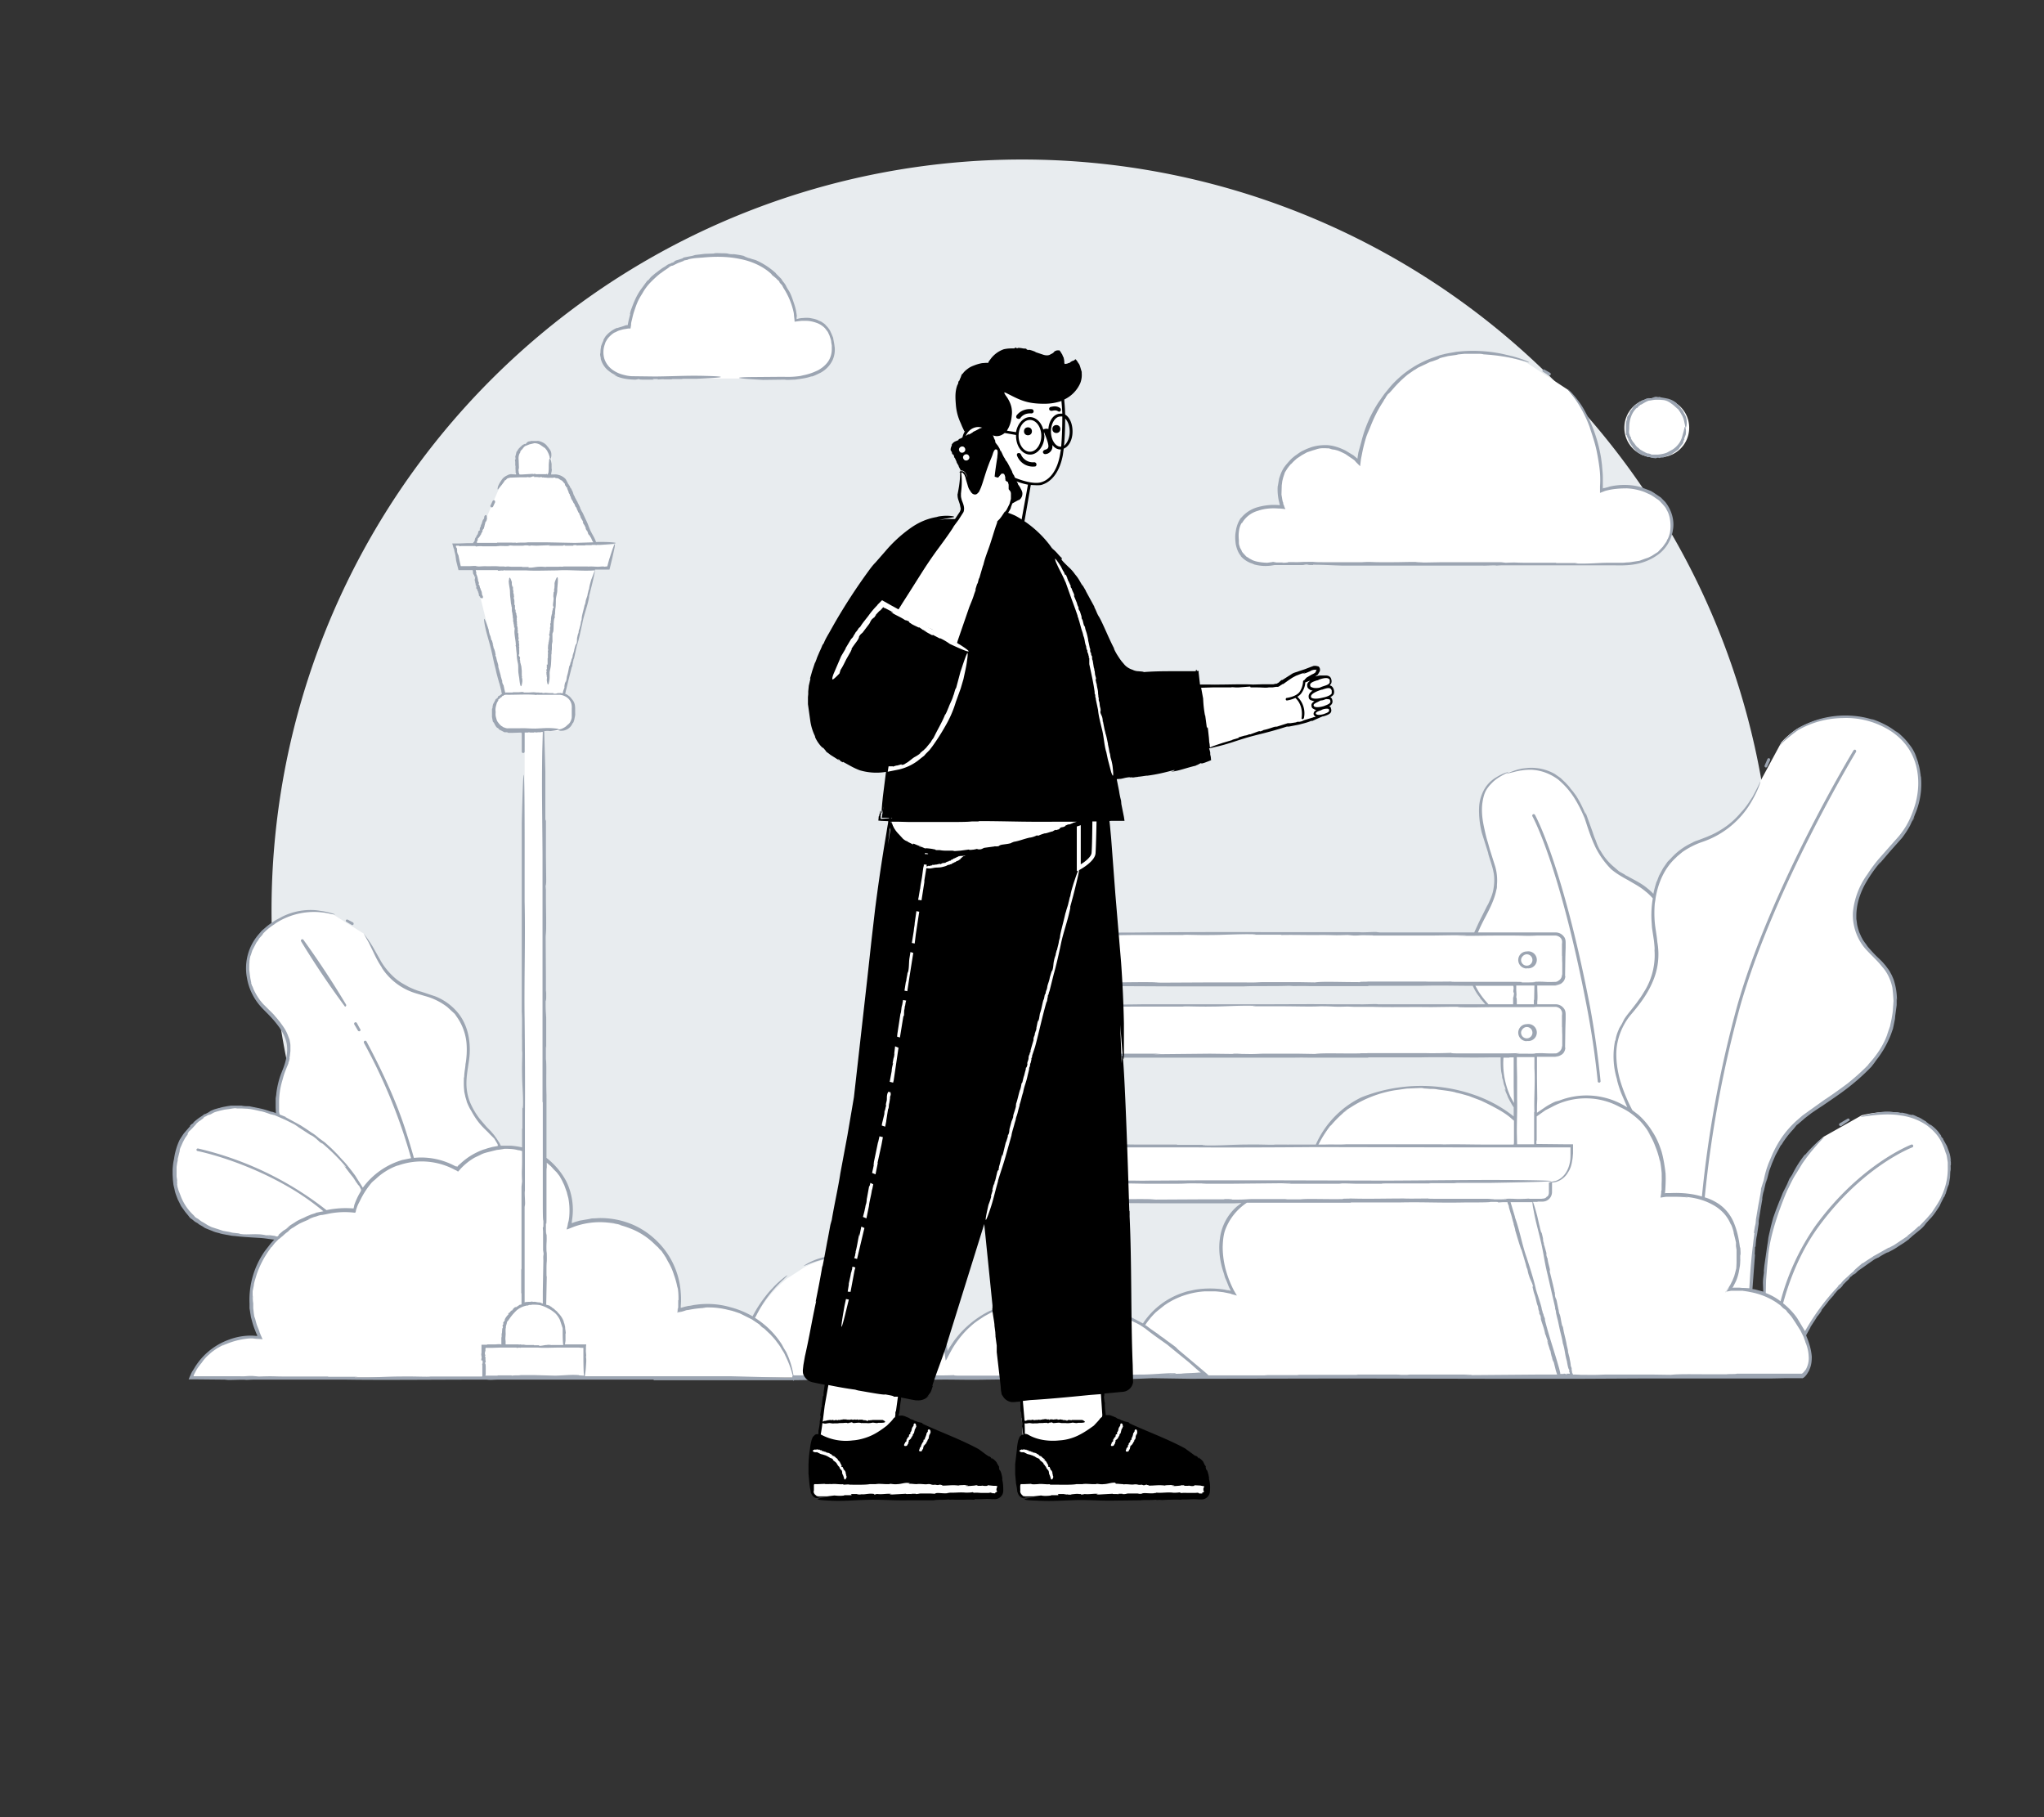<svg xmlns="http://www.w3.org/2000/svg" viewBox="0 0 720 640"><rect x="0" y="0" width="720" height="640" fill="#333333" stroke="none"/><path xmlns="http://www.w3.org/2000/svg" fill="#e8ecef" d="M567.9 484a264.4 264.4 0 1 0-415.7 0h415.7z"/><path xmlns="http://www.w3.org/2000/svg" fill="#fff" d="m571.4 307.6.9.5-1-.5zm-50.1 43.8.1.3c0-.1 0-.2-.2-.3zm153-63.4-.6 1.2.1-.3.5-1zm10 113.5c-3.8-6.5-13.2-12.4-28.5-8.7l-13.5 7.6c-3 2.6-5.8 6-8.4 10a84 84 0 0 0-12.6 45.3c-1.6-.6-3.1-1-4.6-1.3.4-8.2 1-17.4 2-23 2-11.8 3.3-29 19-39.8s27.8-18 29.8-35.7-10.2-17.4-13.4-28.6c-3.2-11.1 5-20.8 14.4-31s14.4-34.3-8.8-42.6a34 34 0 0 0-26.5 2.9c-1.2.7-4.2 3-5.8 5l-7.5 13.9a33 33 0 0 1-20.4 20.6 24 24 0 0 0-16.8 19.8 20.9 20.9 0 0 0-5.9-4.7c-8.2-4.7-12.4-5.7-17-20.2s-13.8-24.5-28.4-19c-15.5 5.7-8.8 21.2-5.2 33 3 9.8-2.7 15-6.3 24.2H315.3a3 3 0 0 0-3 3v11.6a3 3 0 0 0 3 3h8.7v7.6h-8.7a3 3 0 0 0-3 3V369a3 3 0 0 0 3 3h8.7v31.6h-14.4v2.8c0 5.4 2.3 9.8 7.3 10.3v3.4a3 3 0 0 0 3 3h3.6l-5.7 25.9a32.8 32.8 0 0 0-11.4-5.5c-8-2-16-.8-23 2.8l-6.3 4.1a42.3 42.3 0 0 0-11.6 14.7 31.3 31.3 0 0 0-26.4-3.2c.9-5.6 0-11.5-2.7-16.9a28.1 28.1 0 0 0-36-12.6c1.4-5.3 1-11-1.7-16.3a22 22 0 0 0-7.3-8.1V257.5h5.4a5.5 5.5 0 0 0 5.4-5.5v-2.2c0-2.3-1.5-4.3-3.5-5.1l11-44.5h4.8l2-8.3h-56.7l2.1 8.3h4.8l11 44.5c-2 .8-3.5 2.8-3.5 5.1v2.2a5.5 5.5 0 0 0 5.4 5.5h5.2V273l-.7 131.7a23 23 0 0 0-7.9-.6 18 18 0 0 0-3.8-5.5c-11-11-8.5-18.3-7.6-25 1.7-12.3-4.2-20.6-15.4-23.6a24.2 24.2 0 0 1-17-13.9c-.7-1.3-2.7-5.3-4.3-7.3l-10.7-6.7c-7.4-2-13-.7-16.5.8-17.6 7.7-15.3 24.3-7.5 31.7s10.8 12.8 7.1 21.7c-2.3 5.6-3 10.5-2.3 16.5-19-8-31.9.8-35.2 11.1-4.7 14.2.8 30 23 31 4.2 0 8.1.5 11.7 1a30.2 30.2 0 0 0-8.6 27.7 29 29 0 0 0 2.6 7.3c-4.5-.6-9.3.1-13.6 2.4a22.8 22.8 0 0 0-10.7 11.9h324.2l15.9-.6H635s6-3.6.7-14.7a70.5 70.5 0 0 1 28.3-29.1c19-9.4 27.8-26.3 20.2-39.3zm-353-54.9h187.6a30 30 0 0 0 5.2 7.7H331.3v-7.7zm0 25.2H529c-.3 5.3 0 11.2 4.7 18.3v4.2c-.2 0-.3-.2-.5-.3v-.3.3a52.9 52.9 0 0 0-43-10.1 34.4 34.4 0 0 0-26.4 19.6H331.3v-31.7zm103.3 83.6S421 451 409 460a24.7 24.7 0 0 0-6.2 7 41.6 41.6 0 0 0-2-1.2c-7.5-4-19.6-10.5-42.1-6.8a33.1 33.1 0 0 0-25 18.4c-1-9-4.7-17.3-10.3-23.6l9-30.8h106.9a20 20 0 0 0-3.4 2.7c-12 11.4-1.1 29.7-1.1 29.7zm249.6-54.8.3.5-.3-.5zm-62 39.7v-.1zm-522-65v-.2.3zm457.1 110.1h.4-.4zm-151.9-.6h-.8l-6.4.2h4.9c2 0 3-.1 2.3-.2zM273.6 486h.3-.3zm-73.8-69.2-.2-.5v.1l.2.3zm23-283.5h53.9s17.9 1 16.7-11.7c-1-11.6-13-9-13-9s-1-23.6-29.4-22.7c-27.6.8-29.4 25.2-29.4 25.2s-8.8.1-9.7 8.3c-.7 6.3 5.4 10 11 10zm1.2.4h.5-.5zm69.4-14.6v.1-.1zM583.6 161a10.4 10.4 0 1 0 0-20.7 10.4 10.4 0 1 0 0 20.7zm6.6-1.9h.2-.2zm-414.3 81.3zm16.5 72.5v1-1zM184 356v-.3a1.9 1.9 0 0 1 0 .3zm8.4-57.6zm6.2-129.5-3.5-1.2h-1.7c.5-.9.8-2.7.8-6a6 6 0 1 0-12 0c0 3.1.2 5 .5 6.2h-4c-.2-.1-2.2 2.5-2.2 2.5l-9 20.9h41.8l-10.7-22.4zm-10.4-1.2h1.1l-2 .1 1-.1zm-18.6 16.5zm35.5-3.5zm118.5 213v.4-.4zm8.1-16.4zm106.1-30h.4-.4zm.4 25.3h-.4.4zm-3.7 51.1h.3-.3zm13.9-225.2h122.8c18.7 0 21.8-16.3 13.5-22.9-9.3-7.4-20.6-2.8-20.6-2.8s1.3-15.2-6.6-28.6a39.5 39.5 0 0 0-5.3-7l-14.5-9.5c-2.8-1-5.8-1.9-9.1-2.5-45-8-49.8 37.8-49.8 37.8s-9-10.1-20.4-3.3-6.5 18.8-6.5 18.8-16.8-2.5-16.3 11.2c.4 10.8 12.8 8.8 12.8 8.8zm19.8-41.8h-.4.4zm-145 190.2v.1z"/><g xmlns="http://www.w3.org/2000/svg" fill="#9ca5b2"><path d="M562.8 380.9a.5.5 0 0 0 .5.4.5.5 0 0 0 .5-.5 318 318 0 0 0-3.7-26.2c-9.7-50.3-19.3-67.4-19.4-67.6a.5.5 0 0 0-.7-.2.5.5 0 0 0-.2.7c.1.2 9.6 17.2 19.2 67.3a299 299 0 0 1 3.8 26zm59-110.6h.3a.5.5 0 0 0 .4-.3l1-2.2c.1-.3 0-.6-.2-.7a.5.5 0 0 0-.7.2l-1 2.3c-.1.3 0 .5.3.7zm-381-179.6.1-.1zM216.4 132l-.5-.2.5.2zm-5-7.5v.5c.1.7.3 1.2.2 1.3a8 8 0 0 0 2.2 3.8c1 .9 2 1.6 3.3 2.1.2.2-.2 0-.6-.1a12.5 12.5 0 0 0 1.3.5l-1.6-.6c2 1.2 4.5 1.6 7.1 1.7h.7l1-.2c.3 0 0 .2 1.2.2h4.2c-.7-.1-.5-.1-.2-.2h1.5v.2c-.2-.1 1.8-.1 2-.2.4.1-1 .1-1.2.1h3.9c1.4 0-.3 0 .4-.1h3.8l-.5-.1h5.2c17-.7 3.6-1 3.6-1-6.7-.2-10.1.1-18 .2l-8-.1c-1.1 0-2.2-.2-3.3-.5-1.2-.3-2.5-.8-3.9-1.8a7.9 7.9 0 0 1-2.8-3.8 8.2 8.2 0 0 1 0-4.7l.4-1.2.4-.7.4-.6a10 10 0 0 1 2.2-2l.7-.3a6.5 6.5 0 0 1 1.8-.7 7.2 7.2 0 0 1 1.3-.3l.6-.1.6-.1h.8l.2-1.3v.4-.8l.1-.6.3-1.2a24 24 0 0 1 .6-2.3c1-3 1.4-4.1 3-6.6a18 18 0 0 1 2.8-3.8c1-1 2-2 3.5-3.2l.2-.1c1.4-1.1 3-2 3-2.2 1.1-.6 1-.4 1.1-.4l2-1-.5.2 2.7-1h-.6l1.8-.3v-.1c1-.3 1.9-.4 2.7-.5l1.3-.1 1.4-.1c4.2-.4 8.6-.4 12.9.5 4.2.8 8.2 2.6 11.1 5.3l.2.3c0 .1 1.7 1.3 1.8 1.6l.7.6c.1.2.4.7.1.4l1 1.1.4.8a26 26 0 0 1 3.7 8.9 24.6 24.6 0 0 1 .1 1.1l.1.8a23.2 23.2 0 0 1 .1 1.2l1.5-.2.9-.1h1.7c1.2 0 2.5.3 3.6.7 1.2.4 2.2 1.1 3 1.9l1 1.3.6 1.3c.2.7.6 1.5.6 2.3l.2 1.2v1.3c0 1.6-.5 3.3-1.5 4.6a9.6 9.6 0 0 1-1.8 1.8c-.7.5-1.4 1-2.2 1.3-1.5.7-3.1 1.2-4.7 1.5l-.8.2c-2 .3-4 .4-6 .3l-12 .1c-4.7.1-6.5.4 4.8 1h-.1l7.8-.1c.3.2 2.8 0 3.6 0 2-.3 4.2-.5 6.1-1.3l-.5.3c1.4-.4 3.2-1.4 3.3-1.4a10 10 0 0 0 4.2-4.3 9 9 0 0 0 .8-4.9v.2a15.5 15.5 0 0 0-.2-1.5l-.3-1.6v-.2a24.2 24.2 0 0 1-.5-1.2l-.6-1.3a7.5 7.5 0 0 0-1.6-2v-.1l-.6-.5-.6-.4a7 7 0 0 0-1.2-.7l.9.5a8 8 0 0 1-1.3-.6 13 13 0 0 0-1.2-.4l-1.5-.3a10.5 10.5 0 0 0-2.4 0c-.8 0-1.7.2-2.3.4v-.7c-.3-1 .2.8 0-.6 0 0 0 .6.1.3-.2-1.4-.3-2.3-.8-3.9-.7-2.1-1.3-4-2.1-5.2-1.3-2-.6-1.5-2.1-3.3l-.5-.8-1.3-1.3s-1-1-.5-.6a26.4 26.4 0 0 0-7.2-4.7l-1.4-.4a9.4 9.4 0 0 0-1.4-.4c0-.2-3.3-.9-1.4-.5h.7c-1.9-.5-3.4-.7-5.3-.9.5.1 1.3.2.8.2l-1.8-.2h.4c-.8-.2-1.7-.2-2.6-.2h.4c-1.3 0-1.7-.1-3.2 0-.6 0 1.2 0-.1.1l-3 .1-3.4.4-1 .3-1.6.3-1.5.3-.4.3-1.5.5c-.3.1-.7.1-1.7.7.9-.4.5 0-.5.4l.2-.2-1.1.6c.3-.2.1-.2-.7.3l.5-.4-1.4 1c-1.2.6-2.8 2-3.3 2.3l-1.2 1c-.6.5-1.1 1.2-1.3 1.5.3-.5-.8.6-.5.3l-2.2 3c-1.8 2.6-2.6 4.9-3.6 7.6.1-.1-.4 1.3-.1 1l-.6 2.4-.2 1-.1.5h-.2a5 5 0 0 0-.6.1l-.8.3-2.3.7.3-.2a10.9 10.9 0 0 0-2.6 1.5 9 9 0 0 0-1.7 1.7l-.6 1c0 .4-.3.8-.6 1.6l-.3.8v-.3.6l-.1.5-.1.8v-.4l.1-.2-.1 1v.5zm361.4 28.7zm-.2-3.6c0 .3.1-.4.1 0v2.5c.2.8-.1.4.1 1.1l.2.1c.3.7 0 .4.4 1l.2.3-.1-.1.1.4v.2l-.1-.1.4.4c0 .5.6 1 .6 1.2l.7 1c-.2-.2.2.2 0 .2a4.8 4.8 0 0 1 1 .9h-.1c.7.8 1.5 1 2.3 1.6 0-.1.4.1.4 0l1.2.5c.3.2.6.3.8.1l.8.3h-.1l1.7.2c.3 0 .3-.2.9-.2h.3c-.2 0-.2.1 0 .1a.7.7 0 0 1 .2 0h.1v-.1c.3 0 1-.2 1 0l2.5-1-.3.2.6-.3-.5.3c.7-.2 1.3-.8 2-1.2l.1-.1h.1l.2-.3c.1 0 .1.1.4-.2l.5-.4.4-.6c-.1.1-.1 0 0 0 0-.2.2-.2.3-.4l.4-.6-.2.4.7-1c.2-.5-.1 0 0-.3s.2-.7.5-1h-.2a13 13 0 0 1 .6-1.6c.2-1.4 0-2.1-.1-2.5-.1-.3-.2-.3-.3-.1l-.3 1.3-.7 2.5c-.3.7-.6 1.5-1.4 2.4a8.3 8.3 0 0 1-1.8 1.6l-2 1.1c-1 .4-2.1.6-3.1.7H582c-.2 0-.4 0-.6-.2l-.7-.2h-.4.1a5 5 0 0 1-1.4-.7v.1c-.8-.6-1.2-.6-1.8-1.3-1-.6-1.2-1.4-2-2.2.1 0 0 0 0 0l-.6-1c-.2-.4-.1-.3 0-.4l-.4-.6v.2l-.2-.9v.2c-.2-.5 0-.2-.1-.6h-.1l.1-1.7c0-1.3.1-2.6.6-3.9a7.6 7.6 0 0 1 2-3.2h.2l.5-.6.2-.2h.1l.3-.3.3-.1c.9-.5 1.6-1 2.7-1.4.6 0 1.5-.3 2.5-.3h1.4l1.2.1c1 .1 2 .6 2.9 1.3.9.6 1.6 1.4 2.4 2l.1.2a10.7 10.7 0 0 1 1 1.6l.2.3a8.7 8.7 0 0 1 .4.9c.3.7.4 1.6.6 2.3.1.7.2 1.2.4 1 0 0 .4-.8.2-2.7a5.2 5.2 0 0 0-1-2.4c.1-.2-.4-.8-.5-1-.5-.5-.8-1.2-1.4-1.6h.2c-.3-.2-.9-.7-.8-.8a7.8 7.8 0 0 0-3.1-1.6l-1-.2-1.7-.3v-.1h-.9.4c-.2.2-.7-.2-1.4 0l-.9.3a2 2 0 0 1-.9.3c-.3.1.2-.2-.2 0 0-.2.2-.2 0-.2-.3.1-.7 0-1.2.3-.6.4-1.3.4-1.6.8-.6.5-.6.1-1.1.7h-.3l-.4.6c0-.1-.4.2-.3 0-.7.6-1 1.4-1.8 2.3l-.3.9s-.5 1-.3.4v-.2l-.4.8-.2.9c.1-.2.2-.5.2-.3l-.2.6v-.1a6.2 6.2 0 0 0-.2.8c0 .4-.2.5 0 1zM330.4 338.1a3 3 0 1 0-6 0 3 3 0 1 0 6 0zm-5 0a2 2 0 1 1 4 0 2 2 0 1 1-4 0z"/><use xmlns:xlink="http://www.w3.org/1999/xlink" xlink:href="#a"/><path d="M327.4 366.6a3 3 0 1 0 0-5.9 3 3 0 0 0-3 3 3 3 0 0 0 3 3zm0-4.9a2 2 0 1 1 0 4 2 2 0 0 1-2-2c0-1.1 1-2 2-2z"/><use xmlns:xlink="http://www.w3.org/1999/xlink" xlink:href="#a" y="25.6"/><path d="M498.3 130.3zm-38.4 67.5h.4zm-22.9-2a9 9 0 0 0 4.5 2.8c-.9-.3.4.2.3.2a15.1 15.1 0 0 0 6.6.3l.6-.1h6.4-1 5.6l-1-.2c2.9 0 .7.2 3.5.2v-.1c4 0 6.4.2 10.3.3h49.6c.3.1 4.2-.2 4.7 0l1.8-.1h39.8c3 .1 6 0 8.8-.7a19 19 0 0 0 7-3.4c2.5-2 4.3-5 4.8-8.4.6-3.4-.5-7-2.7-9.8l-1-1c-.2-.2-.5-.6-.9-.8l-2.2-1.5-1-.6-1.3-.5-2.4-.9c-3.4-.9-6.8-.9-10-.3a15.8 15.8 0 0 0-.9.2l-.6.2-1.2.3h-.3l-.2.2v-3.8c0-1.6-.2-3-.3-4.6l-.3-2.3a52.1 52.1 0 0 0-3.8-12.8l-.8-1.7-.9-1.7a26.5 26.5 0 0 0-1.8-3c-2.5-3.6-4.9-5.7-4.4-5l2.5 3.3a43 43 0 0 1 5.3 10.3l-.1-.2c1 3 1.8 5.4 2.3 7.7a75.4 75.4 0 0 1 1.1 6.4 33 33 0 0 1 .2 6.6v2.3l1.8-.7a24.2 24.2 0 0 1 1.2-.3 21 21 0 0 1 2.5-.4c1.7-.2 3.3-.2 4.9-.2h-1a19.8 19.8 0 0 1 6.3 1.3l2.2 1 1.1.7 1 .7c.9.5 1.4 1.2 2 1.8.6.7 1.2 1.3 1.5 2.1.9 1.5 1.2 3.2 1.3 4.6a14 14 0 0 1-.2 3.6c-.3 1-.5 1.7-1 2.4 0 .3-.3.7-.5 1l-1 1.4a4.8 4.8 0 0 0-.2.2l-1.5 1.6-1.1.7-1.1.7-1.2.6-1.2.4-1.9.7-2.6.4c-.8.2-1.7.1-2.5.2l2-.1-2.7.2h-5c-3.5 0-7 .4-10.7.3-1.7 0 1.5-.2-1 0-.1-.2 1.1-.1.5-.2h-7.3l-.1-.1h-10.5c-4.2 0-2.8-.2-7.2 0l-1.7-.2h-20.6l-5.5.1c-.2 0-6.3 0-2.7-.1h1.1c-3.6-.2-6.5 0-10 0h1.5-3.2.7-4.9.7c-2.4 0-3.2-.2-5.9 0h-14.1c-4.3 0-1.6-.2-5.8-.1h-.8c-3.8.2-2 0-6.3.1 1.7 0 .8.2-1.3.2l.5-.1h-3.6l1.1-.2h-1.2l-.5.1-1.5.2a19 19 0 0 1-4-.5c-.7-.2-1.3-.4-1.7-.7a3.5 3.5 0 0 1-1-.6l-.2-.1-.5-.3-1.2-1.3-.3-.4-.2-.5-.5-.9a27 27 0 0 0-.4-1.3c.2.4 0 0 0-.4v-.6c0-.6-.2-2 0-3.3a8 8 0 0 1 1-3.2v.3a9.4 9.4 0 0 1 5.7-4.5c2.3-.8 4.7-1 7.3-.8h.6l1.8.2-.4-.8c0-.3-.2-.6-.3-.8l-.1-.5v-.2c-.2-.3-.2-.6-.3-1l-.3-1.8.1-3.3.2-1.5.3-1.2.6-1.8.8-1.3.6-.8 1-1.2-.3.5.6-.7.5-.5 1-.9 1.8-1.2 1.8-1 2.1-.7c1.6-.4 2-.9 5-.7h-.1.6l.9.2c-.8-.1-1-.2.5.2l.8.1s.1 0 0 0l1 .3.4.1-.7-.2-.2-.1c1 .3 2.2.9 3.2 1.4l1.9 1.3a20.6 20.6 0 0 1 1.4 1l.4.5.5.5 1 1 .3-2.5.3-1.5a52.9 52.9 0 0 1 2.2-8.2l-.6 2a53.9 53.9 0 0 1 1.2-3.3l-1 2.9c1.4-4 3-8 5.7-12.1l.5-.9.2-.2.3-.6.7-1c.5-.4 0 .2 1.6-1.6a41 41 0 0 1 5.4-5.3l2.3-1.6h.1l1.2-.8 1.9-1-1.9 1 3.2-1.5 1-.5 1-.3 1.4-.5c2.4-.9-.5 0 .7-.4 1-.4 2.2-.6 3.3-.9l3.6-.5h-.8l3-.3h4.6c.7 0 1.4 0 2.1.2 8 .5 12.3 1.9 14.4 2.4 2 .7 2 .5.9 0s-3.2-1.2-5-1.7l-3.4-.8a50.5 50.5 0 0 0-16.4-.8l-2.9.5-1 .2-2 .5-2 .7a36 36 0 0 0-15.4 10.3l-2.2 2.7-1.9 2.7a45 45 0 0 0-6.2 14.2l-1 3.6a55 55 0 0 0-.3 1.9v.3h-.1l-1.3-1.1-2.8-1.7c-2-1-4-1.7-6.1-1.9-1.6-.1-3.8 0-6 .7l-1.6.6-1.5.7c-1 .5-1.8 1.2-2.6 1.7l-1.1.9-.7.7-.7.8-.7.8a20.9 20.9 0 0 0-.6.8c-.5.7-1 1.7-1.3 2.5-.3.9-.6 1.6-.6 2l-.2 1.1-.2 1.2v-.4a17.6 17.6 0 0 0 .5 6 12.8 12.8 0 0 0 .2.8v.2h-.5.2a21 21 0 0 0-7.4.7 11.6 11.6 0 0 0-6 3.9v-.1a10.9 10.9 0 0 0-1.8 4.8c-.3 1.5-.2 3 0 4.5.3 1.4.8 3 1.9 4.2zM543.6 131l1.9 1.2a.5.5 0 0 0 .3 0c.1 0 .3 0 .4-.2a.5.5 0 0 0-.2-.7l-1.9-1.1a.5.5 0 0 0-.7.1.5.5 0 0 0 .2.7zm107.2 263-1.7 1-1 .6c-.3.2-.4.5-.2.7 0 .2.3.3.4.3a.5.5 0 0 0 .3 0l1.1-.8 1.5-1c.3 0 .4-.3.3-.6a.5.5 0 0 0-.7-.2zm-524.7-31a.5.5 0 0 0 .4.2h.2c.3-.2.4-.5.2-.7l-1.2-2.2a.5.5 0 0 0-.7-.2.5.5 0 0 0-.2.7l1.3 2.2zm-19.2-32a.5.5 0 0 0-.7-.1c-.2.1-.3.4-.1.7a306.7 306.7 0 0 0 15.4 22.9.5.5 0 0 0 .2 0c.3-.2.3-.5.2-.7-8-13.4-15-22.7-15-22.8zm15.2-6.3 1.7 1a.5.5 0 0 0 .3.1c.1 0 .3 0 .4-.2.1-.2.1-.5-.1-.7l-1.9-1a.5.5 0 0 0-.6.1c-.2.3 0 .6.2.7zM239 458zm-137.5-24.3-.3.3zm75.1-189.3zm5.1-78zm-8.7 12.3h.2c.2 0 .4-.1.5-.3l.7-1.5c0-.3 0-.6-.3-.7a.5.5 0 0 0-.6.3l-.7 1.5c-.2.2 0 .5.2.6zm-12 14.5v.1zm18.2 11.2c0 1.2.2 1.9.4 3.3.1 1.4 0 1.7.2 3l.2 2c.2.3.1.9.3 1.2v1.3l.2.9c0 .6.2.8.1 1.3.3.7 0 1.2.3 1.9 0-.1 0 0 0 0 0 .3 0 .7.2.7l-.1.2.1.4v.5l.2-.2c0 .3-.2.1 0 .4l-.1 1c0 1.7.5 3.4.5 5h-.1c-.1 0 .2.4.1.5l.1.2s0 .1 0 0v.5l.2 1.8c0 .9.2 2.4.4 3.2.3 1.2 0 2.7.3 4a.2.2 0 0 0 0 .1l.2 1.2s.5 5.6 1.1 1.2c0-.6 0-1-.2-1.4.2-.1 0-.5 0-.7v-1.2.1-.6c-.1-.7-.1-1.6-.3-2l-.1-.5c-.2-.3-.1-.8-.2-1v-.5.2c-.2 0 0-.4 0-.7 0-.4-.5-.7-.5-1 0-.2.2 0 0-.2.2 0 .2.1.2 0v-1.7c-.2-.4.1-.3 0-.7v-.2l-.1-.3s0-.3.1-.2c0-.5-.2-1-.1-1.6-.2 0-.1-.4-.2-.5v-.3l.1.1c.1-.4-.1-.6-.1-1v.2-.8.1-.6c-.2-.1-.2.2-.2 0v-1.2l-.1-.2c0-.4.2-.2 0-.6-.2-.4.1-.3-.1-.7 0 .2-.2.1-.2 0h.1v-.4h.2l-.2-.2v-.7l-.1-.7c0 .1 0-.2.1-.1 0-.1-.2-.5 0-.7 0-.6-.3-1-.2-1.5-.1 0-.1-.3-.2-.2-.2-.6.1-1-.3-1.2v-1.4c0-.1-.2-.1-.2-.4v-.2s0 .1 0 0v-.8c0-.6-.2-1-.3-1.5l.1.2v-.3.3c.2-.5-.1-.9 0-1.4h-.1v-.1l-.1-.2s.1 0 0-.2c.1-.2 0-.6 0-.8 0 .1-.1.1-.1 0v-.6.2-.7c-.2-.3-.1 0-.2 0 0-.3-.2-.5-.1-.8l-.1.1v-1c-1-3.1-1-.6-1-.6zm3.2 16.6zm10.1 16v.7c0 .3 0 0 .1.1v.7h.1l-.1 1c.4 3.1.8.7.8.7.3-1.3.2-2 .2-3.4.2-1.3.4-1.6.5-3l.1-1.9v-1.3l.1-.4v-.7l.1-.9v-1.3c0-.8.3-1.1.2-1.9 0 .1 0 0 0 0v-1.3.1-.5h-.1c0-.2.2 0 .2-.3h-.2l.4-1c.2-1.6 0-3.3.4-4.7h.1v-1.2l.1-.1.1-1.9c.2-.8.2-2.3.2-3.1 0-1.3.6-2.6.5-3.9a.2.2 0 0 0 0-.1l.1-1.2s.6-5.5-.9-1.4c-.2.6-.2 1-.1 1.4-.2 0 0 .5-.1.7 0 .4-.2.7-.1 1.1 0 0-.1 0 0 0 0 .2 0 .5-.2.6 0 .6-.2 1.5 0 1.9v.5l-.1 1-.1.5v-.2c.2.1-.1.4 0 .8-.1.3.3.7.2 1 0 .2-.2-.1-.1.1h-.2v.7h-.1c0 .4-.2.7-.1 1 0 .4-.3.3-.1.7l-.2.2v.4c-.2.5 0 1-.2 1.6v.8-.1h-.1c-.2.3 0 .6 0 1v-.2.3l-.2.4h.1c0 .2-.2.2 0 .5 0 .1 0-.2 0 0l-.2 1.2v.2c0 .5-.2.2-.2.6h.1v.7c0-.2.2 0 .1.1v.2l-.1.1-.1-.1.1.3-.1.7s-.2.5 0 .7c-.1-.1-.2.2-.3 0 .1.2.2.6 0 .8l-.1 1.5.1.2c0 .5-.3 1 0 1.2l-.1.4v1.5h-.1v.2c0 .2 0 .1 0 0v2.1c-.1 0-.2 0-.2-.2v.3-.3c-.2.4 0 .9-.1 1.3v.1l.1.3s-.2 0-.2.2v.8c0-.2 0-.1.1 0v.2h-.2l.1.4v-.2zm1-13.4zm175.9 122.6zm0 25.2zM312 483.5h.1zm58.5-61zm-58.8-7.6-.1-.2-.3-.2.4.4zm179.7 2.2zm184.4-148.4z"/><path d="M687.2 410.3v-1l-.2-1 .2.6-.3-1.5.4 1.8-.3-1.9-.2-.9-.3-.9-.7-1.9-1-1.8-.3-.5v-.2l-.7-.8c-.1-.4.2-.1-.7-1.2-.6-1-2.1-2.4-3.4-3.2.6.5.4.4.1.2l-1.3-1v-.1l-.7-.4-1.2-.6 1.2.5-1.9-1c-.3 0-.6-.3-1.9-.8-1.4-.4.2.2-.5 0l-1-.2-.9-.3-1-.2-1-.2.4.2-1.7-.3H667c-.8-.2-1.6-.2-2.5-.2-1.1 0-2.1.2-3 .3l-2.3.4-2.8.7c-1.2.4-1 .5-.4.4l2.9-.4 1.9-.2c3.5-.3 6.1-.3 9 .2a21 21 0 0 1 9 3.5c3 2.3 4.3 4.2 5.3 6.3l.7 1.6.6 1.8c.3.6.4 1.3.5 2l.2 1.3v1.3a23 23 0 0 1-2.2 10.6c-.6 1.6-2.3 4-3.4 5.7l-.5.6-1.4 1.6-1.9 2-.8.8v-.2a35.8 35.8 0 0 1-4 3.4h.2l-1.9 1.3-1.5 1-1.5 1-1.9 1v-.1l-4.6 2.6c-.3.2-.7.3-1 .6l-1.1.7a52.4 52.4 0 0 0-2.4 1.6c.4-.3-.2.1-.2 0-1.5 1.3-3.1 2.6-3 2.8l-1 .8-1.7 1.6.3-.3-1.1 1-1.1 1.2.5-.4c-1.2 1.2-.4.2-1.5 1.4h.1l-2 2.2a79.9 79.9 0 0 0-8.5 11.6l-1.2 2-2.7-4.5c-1.3-1.9-3-3.7-5-5.3 1.9-7 5.6-17.5 12.3-26.7 15.7-21.6 33-28.1 33.2-28.2.3-.1.4-.4.3-.7a.5.5 0 0 0-.6-.3c-.2.1-17.9 6.8-33.8 28.6a83.6 83.6 0 0 0-12.3 26.6l-.4-.3c-1.5-1.1-3.2-2-4.8-2.6l.1-4.5.4-5 .4-4.2c.8-7 3.5-14.8 6.2-21.4a3 3 0 0 0 .2-.4l.1-.3c1-2 1.9-4 3-5.8l.7-1.1 1.7-2.8a60.6 60.6 0 0 1 5.1-6.5c1.6-1.9 2.9-3 2.5-2.9l-2 1.5c-1 1-2.6 2.4-4.6 4.8v-.2a38.2 38.2 0 0 0-4.5 7.1l-1 1.5-.8 1.9-1.5 3-1.2 3 .2-.6-1.4 3.6-1 2.8-.8 3c-.4 2-1 4-1 5.1v-.2l-.5 3.3v.1l-.8 5.5-.3 3 .1-1c.2.3-.3 2.1-.3 4.2l.1 3-1.5-.4-1.5-.4-.8-.1.9-12.2c-.2.5 0-1 0-2.6l.2-.2c.2-3 .4-3.5.5-4l.6-4v.5-1.5l.7-4.3.8-4.6c-.4 2.3-.4 1 .3-1.8l-.1.7.7-3.1.5-1.8-.3 1.6 1.1-4.3 1-2.7 1.2-2.8 1.3-2.4c.3-.6.6-1.2.9-1.4l.6-1 .7-1 .9-1.2 1-1.2 1-1.1 1.2-1.5c-.5.6 2.1-1.7 1.3-1l1.5-1.3 2.2-1.7a127 127 0 0 1 4.2-2.8l-.3.2c3.5-2.4 6.5-4.4 9.3-6.6s5.3-4.4 8-7.2l1-1.3.7-1a35 35 0 0 0 5.2-9.1l.7-2 .4-1.9.3-1.5.1-1.2.5-3.7v-2.5l.1.9a23 23 0 0 0-1.2-7.5l-.6-1.4-.7-1.3a10 10 0 0 0-.9-1.3l-.5-.7-.6-.7c-1.6-1.9-2.2-2-5.1-5.3 1 1-.3-.2-1.3-1.6.7.8.9 1.1-.4-.6l-.7-1s0-.1 0 0l-.5-1 .2.5-1-2.2-.4-1.3-.3-1.2-.3-2.2v-1c0-4 1.2-7.5 2.7-10.5 1.6-3 3.4-5.6 5.6-8.3.6-.6-.4.7-1.6 2.3a87.2 87.2 0 0 1 3-3.8l-2.7 3.4a187 187 0 0 1 5.9-7l3.2-3.6a34 34 0 0 0 2.8-4.3l.6-1.3.2-.4.4-.8.6-1.6.3-.7a27.3 27.3 0 0 0 1.8-7.8 27.4 27.4 0 0 0-.2-6c.2 2 0 1.4 0 .6-.2-1.7-.4-2.7-.8-4v-.2l-.7-2-.8-1.7-.6-1 .5.9 1 1.8c-1.4-3.2-2.1-3.8-2.6-4.5-.6-.7-1-1.5-3.6-3.8-3-2.2.5.5-1-.6-2.5-2-5.4-3.4-8.9-4.6l1.1.5a30 30 0 0 0-7.5-1.5 33.3 33.3 0 0 0-18.8 4.1c-1.4.8-2.5 1.8-3.4 2.5a28.9 28.9 0 0 0-2 2c-2 2.3-1.7 2.3-.6 1 1-1 3.4-3 5.5-4.5a32.4 32.4 0 0 1 15.7-4.3 29 29 0 0 1 15.2 3.5 23.4 23.4 0 0 1 4.7 3.3c2.9 2.6 5.5 6.5 6.4 11.6.8 4.4.3 8.2-.5 11.4-.9 3.2-2 5.9-3.5 8.4a29.9 29.9 0 0 1-2.6 3.6l-3.2 3.6-3.7 4.2a51.3 51.3 0 0 0-4 5.4 27.2 27.2 0 0 0-5.1 13.3c-.3 5 1.6 10 4.7 13.3 1.5 1.7 3.7 3.6 5.6 6 2 2.2 3.1 5 3.6 7.4l.2 1.9.2 2.7-.2 2.7v-.1c0 1.2-.3 2.6-.5 3.8l-.6 2.8v-.1l-1 2.9.2-.5c-1.4 4.2-4.1 8-6.9 11l.3-.2c-3 3.1-5.3 5-7.5 6.8-2.3 1.7-4.6 3.4-7.9 5.6l.1-.1-5.6 4-2.5 1.8-2.3 2c-3 2.8-5.6 6-7.9 10.8l-.2.4-1.4 3.3a32.6 32.6 0 0 0-1.8 6.2l-1 3.1v.5l-.2 1.3-.7 3.9.2-1.3-1.3 7.7.4-1.5c-.7 4-.3 1-.9 5l.2-.1c-.7 5.6-1.1 9-1.5 14.5l-.3 5h-.3a26.6 26.6 0 0 0-2.2-.1l-1-.1h-2l-.5.1.3-.3v-.2l.1-.1.1-.2.9-1.8-.6 1.3a17 17 0 0 0 1.5-4.3l.4-2.3.2-2.3-.3 1.8.2-1.5v-1.5c.1-.3.2-.5 0-2.9l-.1.1c-.4-3.3-1-5.9-2-8.4a15 15 0 0 0-5.2-6.8c-1.6-1.1-3.4-2-5.2-2.5a403 403 0 0 1 12.5-67.4c11.9-41.6 40.5-89 40.8-89.5.1-.3 0-.6-.2-.7a.5.5 0 0 0-.7.2c-.3.4-29 48-40.9 89.7a403 403 0 0 0-12.5 67.4 30.2 30.2 0 0 0-3.4-.8 37 37 0 0 0-7.8-.4h-1.6l-.2.1v-.3l.1-.9.1-2a42 42 0 0 0 0-3.8c-.3-2.6-.7-5.2-1.4-7.7-.8-2.5-1.8-4.9-3.2-7a26.3 26.3 0 0 0-5-6L575 391a58.4 58.4 0 0 1-4.4-10.8c-1-3.7-1.4-7.3-1.2-10.4.3-4.2 2-8.6 4.8-12.1 3-3.5 6-7.3 7.9-11.8a24.2 24.2 0 0 0 1.7-14.1c-.2-2.4-.7-4.7-.9-6.9a40 40 0 0 1 0-6.7l.2-1.2.1-.8c.9-5.3 3.1-10.4 7-14l.6-.6 1.8-1.5a28.2 28.2 0 0 1 7.1-3.6 31.7 31.7 0 0 0 16.3-12.6c3.4-5.3 4.5-9.5 4-8.5-.2.4-1 2.2-2.7 5.3-1 1.5-2.1 3.4-4 5.4-1.7 2-4 4.3-7.2 6.2l.3-.2c-1.8 1.2-3.6 2-5.3 2.7l-2.6 1c-.8.3-1.6.5-2.4 1a23 23 0 0 0-7.6 5.6l-1.1 1.1-1.6 2.3-.7 1.3-.7 1.3-.8 2.1v-.2a38.5 38.5 0 0 0-1.2 4.5 18 18 0 0 0-2.2-2c-2-1.7-4.4-2.8-6.7-4.1l-1-.5-.2-.2-1.8-1-.4-.3-1.5-1.3a20.2 20.2 0 0 1-5.3-6.7c.7 1.3.5 1 .1.4a53.1 53.1 0 0 1-.7-1.5l-.5-1.3v-.1a38.2 38.2 0 0 1-1.2-3l.6 1.5-2.7-7.5c-1.1-2.7.1.5-.5-.7-1-2.3-2.1-4.6-3.7-7l.5.8-1-1.4-1-1.2c-.5-.8-1.2-1.4-1.7-2l-1.8-1.7-2-1.4a16.7 16.7 0 0 0-10-2.1c-2.6.2-4.3.9-5.4 1.3-2.1.8-2 .9-.7.5a69 69 0 0 0 2.4-.6l1.5-.3 1.5-.2 1.4-.1h1.2l1 .1c3.3.4 6 1.7 8.2 3.3a28 28 0 0 1 5.4 6c1.5 2.3 2.8 4.8 4 7.7 1 3 2 6.4 3.8 10.2a30 30 0 0 0 5.5 7.7c2 1.7 4.2 2.9 6.2 4 2 1.2 4 2.2 6 3.9.9.7 1.7 1.5 2.5 2.4a35 35 0 0 0-.2 10.5l-.3-1.6.9 6c.2 1.8.3 3.1.2 3.3a24.2 24.2 0 0 1-3.3 14.1c-.7 1.1-1.3 2.2-2 3.1l-1 1.4-1 1.3c-1.3 1.7-2.6 3.2-3.4 4.5l.2-.4-1 2-.9 1.5c-.4 1-1 2.2-1.3 4 0 .3-.2.5-.2.5a27.8 27.8 0 0 0 .7 13.6v.2c.6 2.4 1.4 4.6 2.4 6.9a70.5 70.5 0 0 1-1-2.5l2.2 5.2a28.3 28.3 0 0 0-2.5-1.4 26.5 26.5 0 0 0-21.4-1l-1.1.3c-.3 0-1.9.8-3.4 1.7l-3.4 2.3v-2.7.4l.1-2.6-.1-7.6v.1-7.3h1.8-1.2 5.5c.5 0 1.3 0 2-.3-.6.2-1.2.3-1.7.2 1 0 1.7-.3 2-.5l.5-.3.4-.4c.2-.3.6-.8.7-1.9h-.1l.1-6.8.1-3.2v-1.7c0-.7-.1-1.5-.6-2.1a3.6 3.6 0 0 0-3-1.5h-6.4v-.9c.2-1.7 0-3.5 0-5.7h1.7-1.2 5.5c.5 0 1.3 0 2-.3-.6.2-1.2.2-1.7.1 1 0 1.7-.3 2-.4l.5-.4.4-.4c.2-.3.6-.8.7-1.9h-.1l.1-6.8.1-3.2V332c0-.7-.1-1.5-.6-2.1a3.6 3.6 0 0 0-3-1.5h-27.3a69.8 69.8 0 0 1 2.4-5c1.7-3.2 3.4-6.5 4.1-10a4.2 4.2 0 0 0 .2-1v-.7c.2-2.2 0-4.4-.6-6.5l-1.9-6-.7-2.5c-.5-1.5-1-3.7-1.5-6.1-.5-2.5-.8-5.3-.4-8 .2-1.3.5-2.6 1-3.7s1.4-2.2 2.2-3c1.6-1.7 3.4-2.6 4.5-3.2 1.2-.6 1.8-.9 1.4-.8-.4.1-1.9.4-4.3 1.9-1.2.7-2.6 1.8-3.8 3.6a14.1 14.1 0 0 0-2.2 7.4v-.4a32 32 0 0 0 1 9l2.2 7c0 .7 1.8 5.4 1.9 7v-.2c.4 2 .3 4.2-.1 6.3s-1.4 4-2.2 5.8l.4-1-2 4-1.2 2.4-1.7 3.7h-33.2l-1-.1c-.3-.2-5.4.2-6.2 0H445c-10.7-.1-31 0-42.5.1-16.4.2-35.4-.3-52.2 0h-35.2a3.5 3.5 0 0 0-3.3 2.5c-.2.5-.2 1-.1 1.4v11c0 .6.2 1.2.5 1.7a3.3 3.3 0 0 0 1 1.1c.7.5 1.4.6 1.7.6s.4 0 .2-.1c-.2 0-.9 0-1.6-.6-.4-.3-.8-.7-1-1.3a3 3 0 0 1-.3-1v-1.2l.2-6.3.1-4.2c0-1.4 1.1-2.8 2.7-2.7h-.3 19.4c.9.2 6.9 0 8.8 0h-.2c5.2 0 10.6.2 15.5 0l-1.4.1h34.8-.4l7.6-.1h20.2-2.5c.8-.2 5 .1 10 0 4.6 0 9.4-.4 14.2-.3h1.4c0 .2-1.6.1-.7.2h9.6l.2.1c5.4-.1 10.1.1 13.7 0 5.6 0 3.8.2 9.6 0l2.2.2c2.5 0 1.8-.2 4.6-.1-.2 0 3.4 0 1.8.1h20.8l7.3-.1c.2 0 8.3 0 3.6.1h-1.6c4.7.2 8.5 0 13.1 0h-2 4.4-1 6.5-1c3.2 0 4.3.2 7.9 0h6.7a2.4 2.4 0 0 1 .8.2c.5.2 1 .6 1.2 1 .3.6.3 1 .2 1.8v4.2c.1-.5 0 1 .1 2.4v4a6.8 6.8 0 0 1-.1.4l-.1.5c-.1.4-.4 1-1.3 1.5l.3-.2a2.2 2.2 0 0 1-1 .5c-5 .2-2.8-.2-8.4 0 2.2 0 1 .2-1.7.2h.7-3c.9-.1.5-.2-1.8-.2h1.5-22.6c1.4 0-2.5 0-1.4-.1-1.8 0-7.2.1-9.3 0h.4-20.8c.4.1-3.4 0-2.5.2-7.3 0-13.4-.3-16 .1l-5.8-.1h.8-12.8c-2.3 0-2.7.2-6.9.1h-3.8s-.1 0 0 0a12.7 12.7 0 0 0-.6 0h-7.9l-20 .1 2.7-.1h-4.6 4.1c-5.5-.2-11.4 0-17.8 0h-17.8.4-8.6 2.8-9.6c-3.4 0 .6 0-1 .1h-9.5l1.1.2h-12.9l-11.2.1h-1.1c-17 .5-6 .7 0 .7.2 1.5 0 .8.1 2.4 0-.6.2-.3.2.5l-.1-.2v1.4l-.2-.4.2 1.2v1.5h-8.2a3.5 3.5 0 0 0-3.3 2.6c-.2.4-.2 1-.1 1.4v11c0 .5.2 1.2.5 1.7a3.3 3.3 0 0 0 1 1.1c.7.5 1.4.6 1.7.6s.4-.1.2-.1-.9-.1-1.6-.6c-.4-.3-.8-.7-1-1.3a3 3 0 0 1-.3-1v-1.2l.2-6.3.1-4.2c0-1.4 1.1-2.8 2.7-2.7h-.3 28.2-.2c5.2 0 10.6.2 15.5 0l-1.4.1h34.8-.4c3.2-.2 4 0 7.6-.1h20.1-2.5c.8-.2 5 .1 10 0 4.6 0 9.4-.4 14.2-.3h1.4c0 .1-1.6.1-.7.2h9.8c5.4 0 10.1.2 13.7 0 5.6 0 3.8.3 9.6.1l2.2.1h6.4c6.2.2 12.6 0 20.8.1l7.3-.1h3.6-1l-.6.1c4.7.2 8.5 0 13.1 0h-2 4.4-1 6.5-1 7.9c1.6 0-3 0 .3-.1h6.4a2.4 2.4 0 0 1 .8.2c.5.2 1 .6 1.2 1.1.3.5.3 1 .2 1.8v4.1c.1-.5 0 1 .1 2.5v4a6.8 6.8 0 0 1-.1.4l-.1.5c-.1.3-.4 1-1.3 1.5l.3-.2a2.2 2.2 0 0 1-1 .5c-5 .1-2.8-.2-8.4 0 2.2 0 1 .2-1.7.1h.7-4.8l1.5-.2-4.2.1h-18.4c1.4 0-2.5 0-1.4-.2-1.8.1-7.2.2-9.3.1h.4-20.8c.4.1-3.4 0-2.5.1-7.3.1-13.4-.2-16 .2l-5.8-.1h.8-12.8c-2.3 0-2.7.2-6.9.1h-2c1 0 1.4 0-.6-.1h-1.2s-.1 0 0 0a12.7 12.7 0 0 0-.6.1l-7.9-.1-20 .2 2.7-.2h-4.6 4.1-19.6l-.8.1h-1.6c-.9 0 .1-.1-3.1-.1h-10.5c1.8 0 1.2.1.4.1h-8.6 2.8-9.6c-3.4 0 .6 0-1 .1h-9.5l1.1.1h-12.9l-10.9.2h-1.2c-17.5.4-6 .6.1.7l-.1 1.2v-.3 3.8c0 .7.2.8.2 2-.1-.4-.1 0-.1.5v1-.1 2.3l.1 5.8-.1-.8v1.4-1.2c-.2 1.6 0 3.3 0 5.2v.4l.1.8c0 .2-.2 0-.2.9l.1 3v-.1 2.5-.8 3l-14.6-.1v4.3l.4 3 .3 1 .4 1.1c.2.5.5 1.3 1.5 2.4l.3.3.7.5c1.1.8 2 1 2.6 1.3s1 .2 1.3.3v3a3.3 3.3 0 0 0 1.6 2.6 3 3 0 0 0 1.7.5h.1c-.2-.1-.8-.2-1.5-.6a3.1 3.1 0 0 1-1.3-3.2V417h1a88.8 88.8 0 0 0 4.6-.1h-.7 3c-.8 0-.4.1 1.8.1l-1.5.1 4.3-.1h18.4c-1.4 0 2.4.1 1.3.2 1.9-.1 7.2-.2 9.4 0h-.4 20.7c-.3-.2 3.5-.1 2.5-.2 7.4-.1 13.5.2 16.1-.2l5.8.1h-.8 12.8c2.3 0 2.7-.2 6.8-.1h2c-1 0-1.3 0 .7.1h1.2a12.7 12.7 0 0 0 .5 0h8l20-.2c.6.1-.9.1-2.8.2h4.6-4 19.5l.9-.1h1.5l3.2.1h10.5c-1.8 0-1.2-.1-.5-.1h8.7-3 9.7c3.5 0-.6 0 1-.1h9.5l-1.1-.1H525c42.3-.7 9-1 9-1-16.8-.1-25.4.1-45.2.2l-40.1-.1h-26.3l-15.8.1H405a111.8 111.8 0 0 1-5.2 0h.1-6.4.1-3 .6-12.5.3c-8.3 0-11.3.2-18.7 0-9.3.3-14.8-.1-24.5.1H329c-1.8 0-3 0-3 .2-3.3 0-2.7-.1-3.1-.2l-1.7.1h-3.7 1.2a10 10 0 0 1-3.5-.4c-1-.3-2-1-2.8-1.8l.9 1c-.4-.2-.6-.5-.8-.7l-.4-.5c-.2-.3-.3-.3-.3-.5-.1-.2-.3-.3-1-1.9l-.1.1a12 12 0 0 1-.8-4.1V404h69.8l.9.2c.4 0 5.5-.2 6.3-.1h33.8c10.8.1 31 0 42.6-.1l52.1.1h37.8v2.4c0 1 0 1.9-.2 2.8-.3 1.7-1 3.3-2 4.5a6.7 6.7 0 0 1-3 2.1l-2.3.5h-.2c.4 0 1.2.2 2.5-.1a7.2 7.2 0 0 0 4.4-3.5c.7-1 1.2-2.5 1.4-4 .2-.8.2-1.7.3-2.5V403h-3.6.3l-9.6-.1v-1.2h.1v-8.5l.7-.5 2.4-1.7 1.6-.8.4-.2a25 25 0 0 1 24.2-.1 22 22 0 0 1 4 2.3 32.7 32.7 0 0 1 3.2 2.7 28.4 28.4 0 0 1 3.6 4.9l-1-1.4-.7-1-.4-.6c1.6 2.3 2.9 4.5 3.8 7a29.8 29.8 0 0 1 2 7.6c-.2-1.7-.7-3.8-.3-2.4.3 1.7.5 3.5.6 5.2l-.1-1a39 39 0 0 1 0 3.8v2l-.2 1a30 30 0 0 1 .1-.2 25 25 0 0 1-.3 2 52.3 52.3 0 0 1 2-.3h2.7c1.2 0 2.6 0 4.5.2 2 .1-3.6-.5.4-.1 2.6.3 5.7 1 8.6 2.6a15 15 0 0 1 4 3 13.4 13.4 0 0 1 2.6 4.1c-.1-.5.6 1 1 2.8v.2l.5 2 .3 1.3v1.3l.2 1.3v3.3-.6 1.8l-.1 2-.3 1.2-.4 1.5-.6 1.5-.6 1.2-.2.4-.5.8-1.3 1.8.7-.1h-.6l1-1.3.3-.4s-.3.7-1 1.6l1.7-.3h1l.8-.1h-.4l-.5.1h3.7c-1 0-.5 0 2.1.4l-1.8-.2a24.9 24.9 0 0 1 11 3.9l1.4 1 1 1 1 .7.5.7.9 1c.6.6 1.1 1.5 1.8 2.5l1.9 3 1.1 2.2c-.4-.8 0-.1.2.6.3.8.6 1.5.3 1 .5 1 1.2 3 1.3 5.2a8 8 0 0 1-1.3 5.2l.2-.4a6 6 0 0 1-1 1.2l-.3.2h-23c.4.2-4.3.1-3.1.2-9.2.1-16.7-.2-20 .2l-7-.1h1-16c-2.8 0-3.3.2-8.4.1h-2.4c1.2 0 1.6 0-1-.1h-.7c0-.2 0-.4-.2-.6.2.5.1.6 0 .4l-.1-.4-.1-.7v.2l-.1-.8v-.5l.1.4-.4-1.1c0-.9-.4-2.3-.4-2.7l-.6-2.3c.1.4 0-.6 0-.4 0-.4-.5-1.9-.5-2.5v.1c-.4-2.1-.9-3.6-1.2-5.6 0 .1-.2-.9-.3-.6-.5-2-.6-3.7-1-4.3-.3-1-.2-1.1-.3-1.6v.2l-.7-3.4c-.2-.6-.4-.7-.6-1.8.2.3 0-.1 0-.6v-.2l-.1-.3c-.2-.7-.2-.6 0-.3l-.1.2c0-.8-.4-2-.4-2.2l-1.3-5.3c0-.2.2.2.3.7l-.3-1.3.3 1.1c-.2-1.5-.8-3-1-4.8l-.2-.3v-.1l-.2-.7c0-.2.1 0 0-.8l-.8-2.9c.1.5 0 .4 0 .2-.1-.4 0-.7-.2-1l-.3-1.4.3.8-.6-2.6c-.3-.9 0 .2-.2-.2-.2-.8-.5-1.6-.6-2.6v.3l-.8-3.5c-.7-2.7-1.2-4.2-1.5-5a38.2 38.2 0 0 0 1.6 0v-.1h1.7a3.3 3.3 0 0 0 1.8-.5c1-.6 1.6-1.7 1.6-2.9v-3.4l-1.1.1v3.6c0 .4-.2 1-.5 1.3h-.2c-.3.5-.7.6-1 .7l-.9.1h-4.6l.5-.1-1.4.1c-4.7.2-2.6-.1-7.8 0 2 0 1 .2-1.6.2h.6-2.8c.8 0 .4-.1-1.7-.1l1.4-.1h-21.1c1.3 0-2.3 0-1.3-.1-1.7 0-6.7.1-8.7 0h.4c-7.5 0-12.7.2-19.4 0 .3.1-3.2 0-2.4.2-6.9.1-12.5-.2-15 .1h-5.4l.8-.1h-12c-2.2 0-2.5.2-6.4.2h-1.8c1 0 1.2-.1-.7-.2h-1.1s-.1 0 0 0a11.1 11.1 0 0 0-.5.1h-7.4l-18.7.1 2.5-.1h-4.3 3.8c-5.2-.2-10.6 0-16.7 0h-2.4l-1.4.1c-.9 0 0-.2-3-.2l-9.8.1c1.7 0 1.1 0 .4.1h-3.5l-.1-.1h-4.5 2.7-9c-3.2 0 .6 0-1 .2h-8.8 1-12l-8.6.2h-6l1.4.1H323v-.2h-.3v.2c-6.4.2-4 .4-.2.5l-.6 2.2c-1.1 4.5-1.4 6.8-2.5 12.2l-2.3 9.7-2-1.3-.6-.3-1.7-1a33.7 33.7 0 0 0-14.6-3.2c-2.9 0-5.7.5-8.1 1.1a22 22 0 0 0-7 3c.5 0 1.8-.7 4.5-1.6 2.7-.8 7-2 12.9-1.5h-.3a35 35 0 0 1 4.7.7c1.5.3 2.8.8 4 1.1l1.8.7.8.4.8.4 1.7.7 1.5 1 1 .7.4.3-1.5 7c0 1.1-.6 3-.8 4.3l-.2.5c0 .4-.1 1-.3 1.4 0 .6-.3 1.3-.3 1.7l-.2.7v-.1a41.6 41.6 0 0 1-.7 3.4l.1-.1c-.5 2.2-.5 3-1.1 5-.3 2.6-1 4-1.4 6.6v.2c-.3 1.2-.6 2.5-.4 2.5-.2.9-.2.7-.3.8v.5l-.3 1.2c-.6 0-1.1 0-.8.1-6.2.1-11.4-.2-13.7.1h-4.8l.7-.1h-11.4a28.8 28.8 0 0 0-2.6-8.3l-.8-1.3-.7-1.3a30.4 30.4 0 0 0-8.3-8.6 29.1 29.1 0 0 0-1.2-.8l.4-.6a44 44 0 0 1 9.8-13c1.7-1.7 1.6-1.6.5-.9-1 .8-3 2.4-4.4 4-1.5 1.5-2.6 3-2.6 3a42.9 42.9 0 0 0-4.5 7 31 31 0 0 0-7.8-3.2c-3.4-1-7.1-1.4-11.2-1l-1.6.2-1.5.3c-.6 0-1.1.2-1.7.3l-1.4.4h-.1v-.6a27.2 27.2 0 0 0 0-4.7 28 28 0 0 0-8.9-18.7 28 28 0 0 0-7.8-5.2 29 29 0 0 0-12-2.4l-1.7.1c-.5 0-1.1 0-1.7.2l-3.5.6-1.7.5-1.1.4v-.1l.1-1a22.9 22.9 0 0 0-2-13.6 25.8 25.8 0 0 0-7-8.3v-4 .4-18.5c-.2-5.8.1-10.6-.2-12.7v-4.6l.1.7V359c0-1.8-.2-2.1-.2-5.4V352c.1.8.1 1 .2-.6v-1c0-2 0-1.7-.1-.7v.3-6.3l-.1-15.8.1 2.1v-3.7 3.3c.2-4.4 0-9 0-14.2v-2l-.1-1.2c0-.7.2 0 .2-2.5l-.1-8.3v.3-6.9 2.3-7.6c0-2.7 0 .5-.2-.8v-7.5.9-10.3l-.4-14.3h.4-.2a7 7 0 0 1 1.9 0c6-.7 1.2-1 1.2-1-2.4-.2-3.6 0-6.5.1-2.5 0-3.1-.2-5.7-.1H179c-.6.1-1.4-.3-2-.5v-.2c-.3 0-.5-.2-.6-.3l-.6-.6-.2-.3c-.3-.3-.6-.8-.7-1.3-.3-1-.4-1.4-.3-2.5-.2-1.4.1-2 .4-3.2 0 .1 0 0 0 0 .3-.6.7-1 .5-1.2.3-.3.3-.2.4-.2l.4-.6v.2l.7-.6h-.2c.4-.3.2 0 .6-.2v-.1c.6-.3 1-.2 1.7-.2 3 0 6.4-.2 9.3 0h.1c0 .2.8-.1 1 0h7.7a5.2 5.2 0 0 1 2.6 1 4 4 0 0 1 1.6 3 6.2 6.2 0 0 1 0 .8v2.8a.7.7 0 0 0 0 .2c0 .7-.3 1.3-.6 1.9 0 0-.3.5-1 1-.5.6-1.3 1-2 1.3-.8.2-1.3.3-1.2.5l.8.2c.5 0 1.3 0 2.3-.5a4.2 4.2 0 0 0 2-2.2c.3 0 .5-1 .6-1.2.1-.8.4-1.6.3-2.3v.2-1.3c0-.6 0-1.5-.2-2.2a4 4 0 0 0-.9-1.6c-.3-.3-.3-.5-.7-.8v-.1c-.5-.3-1.2-1-1.7-1l.2-1 .3-1.2.6-2.5 1.2-4.8.2-.2s0-1 .2-1.1v-.5s.1-.3.1-.1l.1-.7.2-.4 1-4.5c.7-1.9 1.4-5.6 1.9-7.7.5-3 1.9-6.3 2.4-9.4a1.1 1.1 0 0 0 0-.3l.7-2.8s1.3-5 1.4-6.6h5.1l1-4.1.8-3.7c.3-1.9 0-1.9-1.8 3.9v-.1l-.5 1.8-.2.8-.1.2v.1h-.3l-.7.1c-.2-.2-1.7 0-2.2 0-1.2 0-2.6-.2-3.8 0l.4-.1h-8.7c-.7.2-1 0-1.8.1h-5 .7c-.2.2-1.3-.1-2.5 0-1.2 0-2.4.4-3.6.3h-.3c0-.2.4-.1.2-.2h-2.4v-.1h-3.5c-1.4 0-1-.2-2.4 0l-.5-.1h-1.6c-1.6-.2-3.2 0-5.2-.1l-1.8.1c-.1 0-2.1 0-1-.1h.5c-1.2-.2-2.2 0-3.3 0h.5-1 .1-1.6.3-1c-.1-.2 0 .2-.1 0l-.4-1.8-.4-2-.3-.6c-.4-1.4 0-.6-.3-2l-.2-.2-.1-.2v-.2l.1-.1s-.3-.2.2-.1h-.1 1.1l-.3.2 1-.1h4.6c-.3 0 .6 0 .4.2.4-.1 1.8-.2 2.3-.1h-.1 5.2c-.1-.1.8 0 .6-.1 1.8-.1 3.3.2 4-.2l1.4.1h-.2 3.2c.6 0 .7-.2 1.8-.1h.4c-.2 0-.3 0 .2.1h.6l-.1-.1 2 .1 5-.2-.7.2h1.1-1 4.9l.6-.2c.2.1 0 .2.8.2h2.6c-.4 0-.3-.1-.1-.2h1v.2c-.2-.1 1-.1 1.2-.1h-.7 2.4c.8 0-.2 0 .2-.1h2.4l-.3-.1h1.5c.3.2.3.1.3 0h1.4c10.6-.7 2.3-1 2.3-1a57.4 57.4 0 0 0-3.9 0v-.2c-.6-1.6-1.2-2.3-2-4-.7-1.7-.8-2.2-1.6-3.8l-1.1-2.4c-.3-.3-.5-1-.8-1.4v-.2l-.2-.5-.3-.6-.1-.2a7 7 0 0 1-.5-1.1h-.1c-.3-.8-.6-1-.8-1.7-.6-.8-.4-1.4-1-2.2v-.1c-.2-.4-.4-.8-.6-.8v-.3l-.3-.5v.1l-.3-.6v.2l-.2-.5-.7-1.3c-.9-1-2-1.5-3.3-1.7a7 7 0 0 0-.9 0h-1l.1-.5c0 .1 0 0 0 0v-.3h.1v-.4.2l.1-.8c0-.3 0 0-.1-.1v-1.8c-.3-1.9-.5-2-.7-1.8s-.2 1-.2 1c-.2 1.4 0 2.1-.2 3.7 0 .3-.2.6-.3.8h-.2v-.2c-.1 0-.6.2-.7.1h-.3s-.2 0 0 0h-2.2a3 3 0 0 1-.7 0c-.3-.1-.6-.2-.8 0l-.2-.1a2.2 2.2 0 0 1-.4 0l-3.3.2a8.3 8.3 0 0 1-1.1 0l-.2-.4v.1-.6l-.2.2c0-.4.2-.1.1-.4-.1-.5 0-.7.1-1.2l-.1-2.8c-.1-.9 0-1.7.4-2.4.2 0 .1-.5.2-.5v-.2c.1 0 .2-.1.2 0v-.3l.2-.1c.5-.5.7-1 1.3-1.4l1.5-.6 1.7-.4a4 4 0 0 1 2 .5l1.6 1.1s.1.1.1 0l.8 1a8.4 8.4 0 0 0 .4.8 9.4 9.4 0 0 1 .5 1.4c0 .5.2.8.3.7.1 0 .4-.6.3-1.9a3 3 0 0 0-.7-1.6l-.5-.7c-.3-.2-.5-.8-1-1h.1l-.6-.4c-.7-.4-1.8-.8-2.3-.7h-2.5a1 1 0 0 1 .2 0c0 .3-.5 0-.9.3-.4.1-.6.7-1 .8-.1.2 0-.2-.1 0-.1 0 0-.1 0-.1l-.8.4-1 .9c-.2.4-.3.1-.5.7h-.2l-.1.5s-.2.3-.2 0c-.3.6-.3 1.2-.6 2l.1.7s0 .7-.1.3v-.1c-.2.4 0 .7 0 1 0 0 0-.2 0 0v.8-.1.7c0 .1.1-.3.1 0a11.3 11.3 0 0 0 0 1.4v.2c.2.5-.1.2 0 .7h.1c.2.5 0 .4.1.7h-.3l-1.4-.1a2.8 2.8 0 0 0-1.4.4l-.2.1a5 5 0 0 0-1.4 1s-.4.5-.7 1a9 9 0 0 0-1 1.9c-.1.5-.2 1 0 1l1.4-1.7c.5-.7.8-1 1-1.5.3 0 .6-.4.7-.5.3-.4.9-.3 1.2-.5h.7l2.6-.1h2.8-.2c0-.2.5 0 1 0s1-.4 1.4-.3h.2c0 .2-.2.1-.1.2h1c.5 0 1 .2 1.4 0 .6 0 .4.3 1 .1l.2.1h.7c.7.2 1.3 0 2.1.1l.7-.1s.8 0 .4.1h-.1c.3.2.7 0 1 .2h-.1.4-.1l.5.4v-.1c.2.1.2.3.5.4.1 0-.2-.3 0-.1.4.2.7.7 1 1l.2.2c.3.4-.1.3.2.7h.1c.3.4 0 .3.4.7 0-.2.1-.1.2.1v.5-.1l.2.3c0 .3.4.8.3 1 0 0 .3.6.5.7-.2 0 0 .3-.1.2.1.2.4.6.4.9.2.7.7 1.1.9 1.8l.2.2c.4.6.4 1.3.8 1.4l.2.6a18.7 18.7 0 0 1 .5 1.1c.1.2.3.2.4.6v.2c0-.1 0-.1 0 0l.1.2c.1.2.1.2 0 0h.1c0 .3.3.7.2.8l1 1.7-.2-.2.2.5-.2-.4c0 .6.6 1 .8 1.7l.2.3v.3c0 .3.4.7.5 1v-.1c.2.1.1.3.2.4l.2.4-.2-.2.4.8c.2.3.1 0 .2 0l.5 1v-.2l.5 1.2.4.6-6.5.2-10-.2h-6.6c-1 .2-2.7 0-4 .2l-.4-.1a7 7 0 0 1-1.3 0H178h.2-3.1v.1H168v-.5l.2-.3v-.1c-.1 0 .2 0 .1-.2.1-.1-.2-.4-.1-.4 0-.1.1 0 0 0h.2l.1-.2c0-.1.3-.1.2-.2 0-.2.2 0 .1-.2h.1v-.2h.1c.2 0 0-.3.3-.4-.1-.1 0-.1 0-.2 0 0 0-.2 0 0h.1c.2 0 0-.2 0-.3h.1l.1-.2s.1 0 0-.1l.3-.3-.1-.1c0-.2.2 0 .2-.2-.2-.2 0 0 0-.2 0 0-.2 0-.1-.1h.1v-.1c.1 0 0-.2.2-.2v-.2h.2v-.2c.2-.1 0-.4.2-.5-.1-.3.3-.3 0-.5h.1l.1-.4s-.1-.1 0-.2h.1c0-.1 0 0 0 0v-.2l.1-.5h.1c.1 0 0 0 0 0 .2 0 0-.2.2-.3v-.2s0 .1.1 0c.1 0 0-.1 0-.2v-.1h.1v-.1l.1-.2h-.1v-.6c-.1-1.2-.7-.5-.7-.5-.3.3-.2.5-.3 1-.2.4-.4.4-.5.8l-.2.6-.1.4-.1.2v.1h-.1l-.1.3-.1.5c0 .3-.4.2-.2.5-.1.1-.2.2 0 .3h-.1v.4h.1c0 .1-.2 0-.2 0l.1.1-.4.2c-.2.5-.2 1.1-.6 1.5-.2-.1 0 .1 0 .1s0 .1-.1 0v.2h-.1c-.1.1 0 .4-.2.5-.3.2-.3.7-.4 1 0 .4-.4.6-.6 1h-2.3c.3 0-.1 0 0 0l-2.4.1h-2.6v.2-.2h.3-.3l.6 2.1v-.4l.2 1.2c.4 1.3.4 2 .6 3.3l.8 3.2h5l.1.4c-.1 0 0 .1 0 .2v.3s.1.1 0 .2c.1.1.1.4.3.5v.1c.2 0 .1.2.2.3v.1c.1 0-.1.1 0 .2 0 0 .4 0 .4.2h-.2v.6c.1 0-.2 0 0 .2h-.1s.1 0 0 0v.2c0 .1.2.2 0 .4h.2v.2h-.1l.1.2v.4h.2l-.1.4h.1c0 .1-.2.1-.1.2h.1c.2 0-.1 0 .1.2 0 0 .1-.1.1 0h-.2l.2.1v.4h-.1s.2.2 0 .3c0 .1.3.2.2.4h.2c.1.1-.2.3.2.3l-.1.1v.3h.2v.1c0 .1 0 0 0 0v.3l.3.3h-.2v.1s.2.1.1.3h.2l-.2.1.1.2h.1l-.1.1h.2c-.1.1-.1 0-.2 0l.1.3h.2v.1h.1v.3c1 .7 1 0 1 0 .1-.5-.2-.6-.3-1l-.1-.8a2 2 0 0 0-.2-.6c-.1 0 0-.2-.2-.3v-.5h-.2c0-.2-.1-.2 0-.4-.3-.2 0-.4-.2-.5 0-.1 0-.2-.2-.2h.1l-.1-.2h-.2c0-.1.2 0 .1-.1l.1-.4c0-.4-.4-.8-.3-1.3.2 0-.2 0 0-.1h-.1v-.2l-.1-.5-.3-.9c-.3-.3 0-.8-.2-1l-.1-.4v-.2h7.7l.2.2c.1.1 1.4-.2 1.6 0l.5-.2.3.1h7.6c2.7.2 7.8 0 10.7 0 4-.3 8.8.3 13 0h.3l-1.2 3.2v-.1c-.4 1.5-.7 2.4-.8 3.5-.2.1-.3 1.2-.5 1.6 0 .9-.6 1.8-.7 2.7v-.2a4 4 0 0 1-.4 1.6c-.3 1.5-1 3.7-1 4.7 0 .5-.2.7-.3 1.3 0 .7-.5 1.9-.5 2.4h-.1l-.3 1.3.1-.5c.2.2-.3.9-.4 1.8-.3.8 0 1.8-.4 2.6 0 .5 0-.4-.1.3-.1 0 0-.3-.1-.2l-.5 1.8c-.1 1-.6 1.8-.6 2.5-.2 1-.4.6-.5 1.7l-.2.3-.2.9s-.2.6-.2.3c-.3 1-.4 2.3-.9 3.8l-.2 1.3s-.4 1.5-.3.6l.1-.2v-.1c-.4.8-.4 1.6-.6 2.4.1-.2.2-.6.2-.3l-.2.7v-.1l-.4 1.1.1-.1-.2.6v.1c-.3 0-.7-.2-1-.1-.5 0-.9 0-1.3.2h-1c0-.1.2-.1 0-.2h-1.3c-.8 0-1.5-.2-2 0-.8 0-.6-.3-1.4-.1l-.3-.1h-1c-1-.2-1.8 0-3 0h-1.6.2v-.1c-.6-.2-1.2 0-1.9 0h.3-.6.1-.9.1-1c-.3 0 .4 0-.1.1H178c.1.1 0 .1 0 .2l-.1-.5v.1a50.4 50.4 0 0 1-.5-2.3c-.2-.4-.3-.4-.5-1.2v-.5l-.1-.2c-.1-.5-.1-.4 0-.2l-.1.1c0-.5-.4-1.3-.3-1.4l-1-3.6.2.5-.2-.9.2.8c-.1-1-.6-2-.8-3.3l-.1-.2-.2-.5c0-.1.2 0 0-.6a7 7 0 0 0-.5-1.8c0 .3 0 .2 0 0-.2-.2-.1-.4-.2-.6v-.1l-.3-.8c0-.2.2.4.3.5l-.5-1.8c-.2-.6 0 .2-.2-.1l-.4-1.7v.2c-.4-1-.5-1.6-.6-2.3-2.5-7.5-1.3-1.4-1.3-1.4.6 3 1.2 4.5 2.1 8.1.8 3.2.8 4 1.7 7.3.3 1.6.8 3.2 1.2 4.7.3.7.5 2 .8 2.9v.3l.2.8-.4.2v.1l-.6.4c-.1 0-.3 0-.5.5.2-.2.2 0-.1.3v-.2l-.3.4-.2.2v-.3l-.3.7-.7 1.3s-.3 1.1-.2 1.4c0-.2-.2.4-.2.2v2.9l.3 1.6s.3.5.3.3c.5 1 1 2 1.5 2l.6.7v-.1l1.7.9h1.1c-.2.1 0 .1.3.2h1.5l2.9-.1h-.4.7l-.6.1h.6v6.6c0 .3.2.5.5.5s.5-.2.5-.5V258h1.1l.4-.1.5.1h1.5c-.3 0-.2-.1 0-.1h.4v.1l.8-.1h-.5 1.4c.5 0 0 0 .2-.1h.6l-.2 7.2c-.2 13.2 0 20 .1 35.8v77.9-.4 10l.1-.3v34.6c0 3.5 0 7.3.2 7.3 0 2.6 0 2.1-.2 2.5l.1 1.3v3-1 5.8l.2-1.2c0 3-.2.8-.1 3.7l-.2 10.8v4.3h-.2.1c-.4-.1-.6-.4-1.2-.4-.7 0-1.4-.3-1.8-.2-.8 0-.5-.2-1.3 0h-.9s-.5.2-.3 0a3 3 0 0 0-.8.2v-33.6l.1-.7c.2-.3-.2-4.3 0-5v-26.8c.1-8.5 0-24.5-.1-33.8-.2-13 .3-28 0-41.3v-13.7s.1-58.9-1-14.1v-.3 22.4-.1 12.2-1.1 27.6-.3 6.3c.2 2.7 0 8 .1 10.1v5.6-2c.2.7-.1 4 0 8 0 3.6.4 7.4.3 11.2 0 1.8-.2-1.6 0 1-.2.2-.2-1.2-.2-.5v7.7h-.1v6.6c-1.3-.3-2.7-.5-4-.6h.2-3.7l-.5-1-.9-1.4-.5-.7-.5-.7-1.2-1.4-1.3-1.3-2.4-2.8a26 26 0 0 1-3.7-6.4c-.8-2.2-1.1-4.4-1.1-6.2 0-2.6.5-5.3.9-8.1a26 26 0 0 0-.2-8.8c-.6-2.9-1.8-5.7-3.7-8a19.7 19.7 0 0 0-8-5.8l-2.4-.8-2.4-.8c-1.6-.4-3-1-4.5-1.7l-1.8-1a18 18 0 0 1-3.8-2.8 25 25 0 0 1-4-4.9l-3-5.3a41.2 41.2 0 0 0-3.3-4.8l1.8 3.2 1.8 3.7c.7 1.5 1.6 3.3 2.9 5.2l-.2-.2a21.7 21.7 0 0 0 12.3 9.2l3 .9a22.2 22.2 0 0 1 7.9 3.9l1.3 1.2 1.3 1.2 1.1 1.6a19 19 0 0 1 3 8.4c.3 3 0 5.8-.3 7.6v-.3c-.1 2-.4 2.6-.5 4.9a2.2 2.2 0 0 1-.1.3c0 1-.1 2.7.1 4.3 0 .8.3 1.6.4 2.3l.5 1.7v.1a22.7 22.7 0 0 0 1.2 2.6c.4.5 1.5 3 3.7 5.5 1 1.2 2.2 2.2 3.2 3.3l1.6 1.6 1.2 2c.7 1.2-.5-1 .2.6-.2-.2-.3-.5-.2-.1l.1.1-2.2.4h.1l-1.5.4-1.5.5.5-.2a24 24 0 0 0-6 3 25.4 25.4 0 0 0-2.7 2.2l-.6.5-.4.5h-.1l-.5-.3.2.3a25.2 25.2 0 0 0-14.9-3.1 256 256 0 0 0-2.7-9c-3-9.6-7.8-20.4-14-32a.5.5 0 0 0-.7-.2c-.2.1-.3.4-.2.7a193 193 0 0 1 16.6 40.6l-3.4.7h.1a26.5 26.5 0 0 0-13.7 9.7 70 70 0 0 0-1.7-2.7l-1-1.6-1.2-1.6c-.9-1.1-1.8-2.4-3.2-3.8l-2-2.2-2-2-2.2-2-2.2-1.6-1.2-1-.7-.5-.8-.5a63 63 0 0 0-3-2l-.6-.4-2-1.1-2.4-1.3-1.1-.6h.2l-2.2-.9-.2-1V388v.5a27.3 27.3 0 0 1 1.2-8.1c.4-1.4.4-1.7 1.4-4.2l.5-1.2.2-.5c0-.2 0-.4.2-.7.4-1.7.3-1.4 0-.7v.3l.3-1.5.2-1.7v-2c0-.7-.2-1.3-.3-2l-.6-1.6a13.4 13.4 0 0 0-1.6-3 35.8 35.8 0 0 0-3-3.8l-1.9-1.9 2 2c-.6-.8-1.3-1.4-2-2.1l-2-2c-1.3-1.3-2.4-3-3.3-4.8l-.4-.8v-.2l-.7-1.4v-.5l-.3-1.5-.2-1.4-.2-1.7c0-1.2 0-2.5.2-3.5-.2 1.1-.2.8-.1.3l.2-1.3.4-1v-.1l.4-1.2.7-1.7-.7 1.7 1-1.9.4-.8.6-.8.4-.7.9-1c1.4-1.6-.4.3.3-.5a20 20 0 0 1 4.7-3.8l-.6.3a25 25 0 0 1 20-3.6c1.8.3 1.7.2.8-.1a25.4 25.4 0 0 0-4.5-1c-1.6-.3-3-.3-3-.3a22.5 22.5 0 0 0-10.6 2.4c-1 .6-2 1-3 1.7-.9.6-1.8 1.2-2.7 2l-1.4 1.2-1.2 1.4a18.2 18.2 0 0 0-4 15.3 20.3 20.3 0 0 0 5.3 10.5c1.5 1.6 3.2 3.1 5 5.4 1.7 2.1 3.2 4.5 3.7 7.2a13 13 0 0 1 0 4 20 20 0 0 1-1 4c-.4 1.2-1.2 2.9-1.7 4.7-.5 1.8-.9 3.8-1 5.3l-.2 1.2v3.5-.1l.1 1.9-.3-.2-1.2-.4v.1c-3.3-1.2-4.7-1.3-7.9-2h.1c-1 0-2 0-2.8-.2h-3.8l-1.3.2c-.9.2-1.9.3-2.9.7.5-.2-.2 0-.2 0l-1.4.4-1.2.5-1.1.7-1 .5h-.3c.1.1-1 .8-1.9 1.4a2.6 2.6 0 0 1 .4-.3 35 35 0 0 0-2.5 2l.6-.3c-1.3 1.1-.5.2-1.6 1.3l.1.1-2 2.3-.4.5-.4.6-.9 1.4c-1 2.1-1.7 4.5-2 6.8-.3 1.2-.4 2.4-.5 3.6v1.9l.1 1.8.2 1.8.4 1.7c.2 1.2.7 2.3 1.1 3.4l.8 1.6.4.8.5.7 1 1.4 1 1.2.3.4s.4.6 1 .9l1.1.9.9.5c.2.2.7.5.3.3l1.4.8.9.6a101.4 101.4 0 0 0 2.5 1c.8.4 1.7.6 2.5.8.8.3 1.7.4 2.6.6.9.1 1.8.4 2.8.4 2.3.3 5.6.5 9 .7 1.7.1 3.3.4 5 .6l-1.2 1.3-2.1 2.7a29.9 29.9 0 0 0-5.4 18.6v1.6l.5 3.1.4 1.5a29.6 29.6 0 0 0 1 3l.6 1.5.2.3v.3h-.4a25.3 25.3 0 0 0-1.3-.1 21.9 21.9 0 0 0-8.2 1.4 23.6 23.6 0 0 0-9.2 6 23.4 23.4 0 0 0-3.2 4.3l-.7 1.1-.3.6-.2.5-.2.4-.4 1c-.2.2.2.1.3.1h2.3l10.1.1 1 .1c.3.1 5.7-.2 6.5 0l2.4-.1H122c11.2.2 32.2 0 44.3 0h3.4a24 24 0 0 1 1.2 0h.4a4.6 4.6 0 0 1 .2 0c1.4.2 2.5 0 3.8 0h55l-.1.2h49.2c.2.5.2.4.2 0l7.5-.1h6-.1 7.8-.4H311h-.3 16-.2c8-.3 12.7.1 21-.1h.3l7.9-.1h7.1-1 6.3l-1.3-.2c3.3 0 .9.2 4 .2v-.1c4.5 0 7.2.2 11.6.3 7.7.1 15.6-.3 23.5-.6l13.4.2 55.9-.1 49.7.1h32.6l19.5-.1h20.1-.6 15.4-.4 12l5.1-.1h6.3-.2c.3.1.6-.2.8-.3l.4-.4a6.7 6.7 0 0 0 .7-.9l.6-1 .4-1c.5-1.3.6-2.7.6-4-.2-2.5-.9-4.8-1.8-7l-.2-.5.6-1.1 1.4-2.5c-.3.5-.7 1.2-.5.7l1-1.5-.2.3 1.5-2.3-.3.3c.8-1 1.2-1.4 2-2.7.3-.6-.8 1 0-.2l2-2.5c.7-1 1.5-1.8 2.3-2.7-.2.1.2-.4.6-.8 1.6-2 .8-.6 2.4-2.4l-.1.2.3-.6 1.2-1.2 1.4-1.3c-.7.7-.5.2.4-.6l-.2.3 1-1c-.3.4-.1.3.6-.3l-.4.5 1.3-1.3 2-1.4 1.4-1 1.3-.9 1-.7.7-.4c-.5.3 1-.5.6-.2a31 31 0 0 1 3.5-2l-.2.2c1.6-.8 2.9-1.5 4-2.3l1.9-1.2 1.8-1.3c-.2 0 1.2-1 .8-.8l3.3-2.7a10 10 0 0 0 1.8-2l1.7-1.9-.2.3 1.1-1.3.8-1.1 1.4-2.1.5-1.1.8-1.6.4-.8c-.2.4-.2.6.2-.2 0-.2 0-.3.2-.5.4-1 .3-1 .1-.4l-.1.1c.3-.5.5-1.3.7-2l.5-1.2.4-2.4.1-2.2c.2-.6.1-1.2.1-2zm-363-62.9zm6.5 6.3h-6c-.1-1.2-.1-2.4-.3-2.4l.1-1v-1.5.3-1.7h6.3v4.6l-.2.3.1 1.4zm155.5 0h-.8c-.4-.2-5.6.1-6.3 0h-9.3c-8.5-.1-15.7 0-24.6 0h-42.6c-16.3.3-35.3-.2-52 0h-18.8v-.3s0-1 .1-.6v-5.4l40-.2 40 .2h26.3c4-.2 11 0 15.8-.2l1.8.1a111.8 111.8 0 0 1 5.2 0h9.2-.5 12.5l-.4-.1h18.7c7.1-.2 12 0 18.3 0a16 16 0 0 0 2.5 4.1l.1.3 1.8 2.1h-36.9zm47-3.4v-.2.9c0-.3-.1-.2-.1.5l-.1-.5v2.7h-8.7l-.6-.7a29.5 29.5 0 0 1-3-4l-1-1.8H533l.1.1c.2 1.5-.1.8 0 2.5 0-.7.2-.3.2.5zm.8-2.9v-.3.3zm6.4 4.6-.1.3v1.4h-6c0-1.2 0-2.4-.2-2.4l.1-1-.1-1.5v.3-2h6.4l-.1 4.9zm-8.7 20.4h1.5v1.4-.3 7.2-.1 2.2l.1 5.8v-.1a7.3 7.3 0 0 1 0-.6v.5h-.1v-.3.2l-1.1-2a27.8 27.8 0 0 1-2.5-13.8h2.1zm-208 30.6zm1 0c.6 0 1.4 0 0 0zm6-11.4v11.3h-6v-30.3h6l.1 3.8c.2 4.7-.3 10.3-.1 15.2zm1 11.3h.7-.8zm122 .3-.2-.1h-6.8 2.5c-.9.2-5.1-.1-10 0-4.7 0-9.4.4-14.2.3h-1.4c-.1-.2 1.6-.1.7-.2h-9.6l-.2-.1h-13.8c-5.6 0-3.7-.2-9.5 0l-2.3-.2c-2.4 0-1.7.2-4.5.1h-1.9c-6.2-.2-12.6 0-20.8-.1l-7.2.1c-.2 0-8.3 0-3.7-.1h1.6c-4.6-.2-8.5 0-13 0h1.9-4.3.9-6.3l.1-1.1v-5.6c.2-.3 0-2 0-2.6 0-1.4.2-3 0-4.4l.1.4v-10.2.1c-.2-.9 0-1.1-.1-2.2 0 0 0-.1 0 0v-4.7l40-.1h84.1a111.8 111.8 0 0 1 5.2 0h-.1 6.4-.1 3-.6 12.5l-.3-.1h18.7c9.3-.2 14.8.2 24.5 0h3.6c0 1.6 0 3.3.2 5l.3 1.5c0 .5.1 1 .3 1.4l.3 1.5.5 1.4c.6 1.8-.7-1.5.3 1.2-.1 0-.5-1.3-.4-.5l.8 1.8.3.8.4.8 1 1.8.6.9v3.2c-4-3.2-8.3-5.5-12.8-7.2a57 57 0 0 0-40.9.5 33.5 33.5 0 0 0-16 16.6h-9.8zm79.5-.4a3.7 3.7 0 0 0 0 .3h-10.5.1c-5 0-10.5-.2-15.4 0l1.4-.1H474h.4c-3.2.2-4.1 0-7.6.1h-2.4l.2-.3c1.3-2.6 3-5 4-6.3l.2-.1c1.8-2.1 3.8-4.1 6-5.7l-1.2 1c-.4.2-.8.6-1.2 1l1.1-1.1 1-.8 1.3-.8a41 41 0 0 1 15.4-6l4.3-.6 4.5-.2h.3-.2 1.6l-.8.1h-.1a79.1 79.1 0 0 1 2.9.2c.9 0 1.8 0 2.7.2 1.8.3 3.7.4 6.2 1l.2.1c1.6.3 3.1.8 4.6 1.2l4.2 1.6a84 84 0 0 1 6.8 3.5c2.7 1.6 3.6 2.5 4.4 3.2l.5.4v3.7c0-.5 0-.3 0 0v2.5-.9 2.8zm.2.3c0-.1 0-.2 0 0zm7-11.5V403h-6l-.1-4.3c0-5 .2-6.4.1-11.7v-7.6l-.1-4.6v-2.5h6.2v4c.3 4.8-.2 10.4 0 15.3zm-349 67.6c-.2 0 0 0 0 0zm-5.7.6h.1c.1.1.6-.3.8-.2h.4l.4-.1h.3c1 0 2 0 3 .3.6.2 1.5.5 2.3 1 .9.4 1.7 1 2.2 1.4.8.6 1.5 1.6 2 2.6l1 3a.5.5 0 0 0 0 .2v2s0 2.2.2 3.7H194h.5c-.2.1-1-.2-1.9 0-.8 0-1.7.3-2.6.3-.4 0 .4-.2-.2-.1 0-.1.3 0 .1-.1h-1.8v-.1h-2.5c-1 0-.7-.2-1.8-.1l-.4-.1c-.4 0-.3.1-.8 0h-4.5v-1.2c-.2-1.2.1-1.9 0-3.1 0 .1 0 0 0 0V468l.1-.4v-.6.1l.3-.9-.2.2c.2-.5.2 0 .3-.5h-.1c.1-.4.3-.6.5-.8l.5-.7a18 18 0 0 1 2.6-3 8 8 0 0 1 3.5-1.6zM94 435l1.1.2c-.4.2-2.2-.5-4.3-.5-2-.1-4.1.2-6.2-.1-1 0 1 0-.6-.1 0-.1.7 0 .4-.1a26 26 0 0 1-2-.2c-.6 0-1.3-.3-2.1-.4l-1.7-.3-1.5-.5-2.5-.8c-2.2-1-1.4-.8-3.6-2l-.7-.5c-.8-.7-.7-.4-1.6-1.1l-.4-.5-.1-.1a17.9 17.9 0 0 1-4.7-7.2l-.6-1.5-.4-1.4s-.5-3.4-.1-1.5v.4l.1.2c0-1-.2-1.8-.3-2.7v-2.7.8-1.8.4l.2-1.4.3-1.3-.2.3.8-3.2c.1-.6-.4 1.2 0-.1 0-.4.2-1 .4-1.4l.7-1.6.8-1.5 1-1.4c-.3 0 .1-.4.4-1h.1l.8-.8.3-.3L69 396l-.1.2c0-.2.2-.3.3-.5.8-.7 1-.9 1.3-1l.5-.4 1-.7c-.8.5-.5.1.5-.5l-.2.2c.6-.3.7-.5 1.1-.6l.8-.3-.6.4 1.6-.9c.6-.3 1.5-.5 2.2-.7l1.7-.4 1.6-.2 1.2-.2.8-.1c-.6 0 1 0 .6.1h2l2 .1H87c1.7.1 3.1.5 4.5.8l1 .2 1 .3 2 .7c0-.1 1.5.4 1.1.2l3.9 1.7 2.4 1.2c1.3.6 1.4.9 2.1 1.2l-.3-.1 4.6 3c.9.4 1 .5 2.4 1.6-.5-.3.1.1.6.6l.2.2a4.7 4.7 0 0 1 .4.3c1 .7.8.6.4.2v-.1a69.8 69.8 0 0 1 8.5 8.4c0 .3-.4-.2-1-.8l1.3 1.5-1.1-1.3 2.2 2.9 1.2 1.5a45.9 45.9 0 0 1 1.1 1.7l.4.5v.1l.7.8.6 1.2v.2l-.2.5a24.7 24.7 0 0 0-2.2 4.7l-.2 1v.1c-.1 0-.1.2-.2.1.1 0 0-.1 0 0 0 0-.1 0 0 0a33 33 0 0 0-9.4.6 115.5 115.5 0 0 0-45.2-21.7.5.5 0 0 0-.6.4.5.5 0 0 0 .4.5c.1 0 16.8 3.3 34.3 14 3.7 2.3 7 4.7 10 7.2l-2.5.5-.4.2-1.3.4-1.7.7-1.8.9 1.1-.6c-1.1.6-2.3 1-3.4 1.8l-1.6 1-1.5 1.2 1.3-.8c-3.3 2.4-1 .4-4 3h.2l-.6.6a7 7 0 0 0-.7-.1v-.1l-3-.4zm76 44.7v-.1.5l-.1.3-.1-.2.1.8v3.6l-.1.2H149h2.6c-.9.2-5.3-.1-10.5 0-4.8 0-9.7.4-14.7.3H125c-.2-.2 1.6-.1.7-.2h-10l-.2-.1h-14.4c-5.8 0-3.8-.2-9.9 0l-2.3-.2c-2.6 0-1.9.2-4.7.1h-16v-.2l.1-.3.3-.6.7-1.3a21 21 0 0 1 1.8-2.4c.5-.8 1.5-2 2.6-2.9 1-1 2.2-1.7 2.7-2.1.1 0 2-1.2 3.3-1.7l1.3-.5-1.3.5-1 .5-.4.3a26.8 26.8 0 0 1 9.4-2.6 18.4 18.4 0 0 1 1.7 0h1l1.6.3-2-.2-.9-.1c-.4 0-.6 0 0 0h1.4l2 .3-.7-1.6-.3-.7-.2-.5.5 1.1-.3-.6-.1-.4-.3-.8-.6-1.5a28.5 28.5 0 0 1-.8-3.1v.9l-.3-2-.2-1.8V459c-.1-.6-.2-1.4-.1-2.3 0-1.6-.3 3-.1-.3v-1.7l.4-1.9c.1-1.2.6-2.5 1-3.9a33.5 33.5 0 0 1 4-8l1.1-1.6.2-.1 1.1-1.4.8-.8c.4-.4.5-.6.8-.7l.8-.7c.5-.3 1-1 2.2-1.8l.7-.7.7-.5.7-.4.9-.6 1.2-.7 1.3-.6 2.8-1.2c-2.2.8-1.1.2 1.6-.7l-.7.3 1.7-.6 1.3-.3c-.9.3-.5.2 1.8-.3a15.5 15.5 0 0 0-1.5.4 28.8 28.8 0 0 1 10-.9l1 .1c.3.1.3-.2.4-.3l.1-.6.2-.6.2-.6a12.4 12.4 0 0 1 .7-1.5s.2-.4.5-1a29 29 0 0 1 4.2-6.3c-.4.5 0 0 .5-.4l.6-.5a21.2 21.2 0 0 1 3.6-2.8 20.7 20.7 0 0 1 4.4-2.1l-.4.2a24.7 24.7 0 0 1 20.5 1.5l.3.1a8 8 0 0 1 .4.3c.2 0 .3.2.4 0l.7-.8a21.3 21.3 0 0 1 5-4l2.1-1c.7-.4 1.4-.6 2.1-.8l2-.5 1.6-.4a26.8 26.8 0 0 0 2.7-.4c3.4 0 4 .3 5.7.7l-.8-.2c.5 0 .9.2 1.3.3v3.2c0 4.4-.2 3 0 7.5l-.2 1.8v30.3-1l-.1-.4v10.5c0-1.2 0-2.6.1-1.6v3.4-.7 1l-.8.2c-.1.2-.6.4-.8.6 0 0-.9.6-.5.2l.2-.1v-.1c-.6.2-.9.7-1.4 1.1.2 0 .3-.2.3 0l-.5.3v-.1l-.6.6h.2c-.3.2-.6.2-.8.7 0 .2.4-.3.1.1-.4.4-1 1.1-1.3 1.8v.3c-.3.7-.3.2-.6 1l.1.1c0 .7-.3.3-.3 1.1.1-.3.2 0 .1.3v-.1.4c0-.1-.2 0-.2.2v-.2.6c-.1.4 0 1.1-.2 1.3v1.1c0-.2 0 .3-.1.2v2.6h-.3.2l.1-.1c-.9-.2-1.6 0-2.4 0h.4-.8.1-1.2.2-1.4c-.3 0 .5 0 0 .1h-1.9v2.5c0 1.1-.2.4 0 1.5v.1c.2 1-.2.5 0 1.6.2-.4.4-.2.4.3zm33.9 4.6c-3.1-.2-4.7.1-8.3.2l-7.4-.2h-4.8c-.7.2-2 0-3 .2l-.3-.1h-2.6.1-2.3v.1H171v-.2l.1-.2v-2c0 .2 0 0 0 0 0-.9 0-1.8-.2-1.8 0-.6 0-.5.2-.5l-.1-1v.2-1.3l-.2.2c0-.7.2-.2.2-.8h-.2c0-.5 0-1 .2-1.3v-.9l.1-.1v-.1h2.3l2.9-.1h5.6l.1.1c0 .1 1-.2 1.2 0l.4-.1h5.8c2 .2 5.7 0 7.8 0h6.6l1 .1h.7v.2a.8.8 0 0 0 0 .3v2.8s0 4.8.2 6.5l-1.7-.1zm75.2.4v.5h-2.6l-19.2-.5h.4-29.5.2-16 1.4-7.6l-.2-.1c.1-.6.3-1.6.4-3.3.1-1.5.2-2.5 0-3.5.2-.2 0-1.3 0-1.6a5.5 5.5 0 0 1 0-1v-.8l.1-.9h-1.2.5-6.8.1-.1l.2-1.3v-2.5c.2 0 0-.9 0-1.2-.2-.6 0-1.4-.4-2l.1.2c0-.5-.4-1.1-.3-1.2a8 8 0 0 0-1.9-3l-.6-.7c-.5-.3-1-1-1.4-1.1l-.7-.6.3.2c-.2.1-.5-.5-1.2-.6l-.7-.2.2-10c-.1.4-.1-.7-.1-1.9v-.1c0-4.5.2-1.7.1-6.1l-.1-.8c-.1-4 .2-2.2 0-6.7 0 1.8-.2.8-.2-1.3v.5-2.4c.1.7.2.4.2-1.4v1.2-17.9c0 1.1 0-2 .1-1.1v-2l1.5 1.3 1 1.1 1 1 1 1.3a37.9 37.9 0 0 1 1.2 2.2c-.7-1.2.2.3.8 1.8-.4-1-.5-1.2.2.7l.4 1.1v.1l.5 1.9a10.6 10.6 0 0 0-.3-1.4 24 24 0 0 1 .6 8 22.3 22.3 0 0 1-.2 1.4l-.2.7-.2 1.1-.3 1.1v.1l.4-.1 2.3-.9a27 27 0 0 1 11.9-1.4c.8.1 1.6.1 2.3.3.8.2 1.6.3 2.3.6l-1.5-.3-2.6-.5c2.8.4 5.6 1.2 8.4 2.4a25 25 0 0 1 7.8 5.4l1 .9.2.3.6.6c.4.3.7.9 1 1.3l.4.6a7.8 7.8 0 0 0 .4.6l.8 1.5a21 21 0 0 1 2.1 4.7 27.9 27.9 0 0 1 1.4 5.5c-.3-1.8-.2-1.3 0-.5.2 1.7.2 2.6.2 3.9h-.1v2.6l-.1.3v.3l-.1.7v.4c0 .1 0 0 0 0l1.5-.4c.3 0 .3 0 0 0l-1.4.5h-.2v-.6l.1-1v-.8 1.5l-.2.7v.2s0 .1 0 0h.4l1.8-.5c.7-.2 1-.4 1.5-.4.8-.1 1.6-.4 4.9-.7 3.5-.2-.7-.1 1-.2a28 28 0 0 1 9.7 1.2l-1.1-.4 1 .3 1 .3 1.8.6 3 1.5 1.4.7 1.3.9 1.2.8 1 1 .9.6.7.7 1.4 1.3c.8.9 1.6 1.7 2.2 2.6.7.9 1.3 1.7 1.7 2.5.5.8 1 1.5 1.3 2.3 1.5 3 2.1 5.1 2.5 6.6l.2.6h-.3zm259.6-61.3h-.6 1.7c0 1 .4 2.8.4 2.8.8 4.5 1.6 6.8 2.8 12.1 1 4.7 1 6 2.2 10.9l1.6 7 1 4.3v.5c.2.4.3 1 .3 1.4l.4 1.7.2.8v-.1l.7 3.3c.5 2.2.8 3 1.1 5 .8 2.4.7 4 1.5 6.5-.1-.3 0 .2 0 .2.2 1.2.5 2.5.7 2.5.2.8 0 .7 0 .8l.1.1.1.2.1.4h-1.3l.4.2c-1 0-.3-.2-1.3-.2v.1h-1.2v-.3l-.1-.5-.3-1.2c-1.6-5.7-3.7-11.7-5-17v-.3c.1-.2-.6-1.4-.5-1.7l-.3-.6v-.2l-.3-1-.1-.6c-.6-2.3-1.3-4.1-2-6.5-.6-3-2.3-8.2-3.3-11.3-1.5-4.2-2.4-9.4-4-13.8l-.1-.5-1.2-4-.3-1h6.5zm-5.8 0h-.7.7zm-200.2.4 40-.2 37.6.2h24.5l2.5-.1a43 43 0 0 0-1.7 1.3 18 18 0 0 0-5.9 11.3c-.6 4.2.1 8.4 1.4 12.2l.4 1.4a12.3 12.3 0 0 0 .4.9l1 2.5.5 1 .2.3-.6-.1-.3-.1h-.4l-.9-.2a33.4 33.4 0 0 0-10.3 0l-1 .2c-.7.2-1.7.3-2.8.7a27.1 27.1 0 0 0-14.7 11l-3.4-1.8a69.5 69.5 0 0 0-14.8-5.5 60.9 60.9 0 0 0-35.8 2.9 35.1 35.1 0 0 0-12.6 10.6l-1.6 2.4-.4.7-.2.4-.2-1.4v-.5l-.2-.7-.3-1.4a44.2 44.2 0 0 0-8-16.6 32.6 32.6 0 0 0-1.2-1.4c1-2.9 2.3-7.9 3-10.8 1.1-4.4 3.1-9.3 4.2-13.8v-.5l1.3-4 .2-1zm70.7 42.9v-.1zM310.9 483v.2c0-.4 0-.5.2-.8 0 .3 0 .2.2-.4v.4-1.2c.4-.8.6-2.3.7-2.6l.5-2.3c0 .4.2-.7.2-.4l.5-2.5v.1c.6-2.1.7-3.7 1.2-5.6 0 0 .2-1 0-.7.4-2 1-3.6.9-4.4.1-.9.3-1 .4-1.5v.2l.7-3.4.2-2c0 .5.1 0 .2-.4 0 .3 0 .3.1-.2v-.3c.2-.7.2-.6 0-.3v.1l.6-2.1 1-5.4v.7l.2-1.2-.2 1c.5-1.4.6-3 1-4.7v-.4h.1v-.7c.2-.3.2 0 .4-.8l.5-2.9v.1l.2-1h.1l.1-1.3c.2-.3 0 .6 0 .8l.5-2.6c.2-1 0 .1 0-.3.1-.9.2-1.7.5-2.6l-.2.3.8-3.5.7-4.8h8.4l-.2 1c-.2.2-.5 1.8-.7 2.3-.3 1.3-1 2.7-1.2 4v-.4l-.7 2.3c-.7 2.3-1.6 5.5-1.9 7v-.1l-.5 2v.1l-1 3.4-.6 1.8.2-.6c.1.2-.5 1.3-.7 2.6-.4 1.2-.4 2.6-.8 3.9-.1.6 0-.6-.2.3-.1 0 0-.4 0-.2l-.9 2.5c-.3 1.5-1 2.7-1 3.7-.4 1.5-.6 1-.9 2.5l-.2.6c-.2.6 0 .5-.3 1.2 0 0-.3.9-.3.5-.5 1.6-.8 3.3-1.6 5.4 0 .6-.4 1.6-.4 2 0 0-.7 2.2-.4 1v-.5c-.4 1.2-.5 2.3-1 3.5l.3-.5-.3 1.1v-.2l-.6 1.7.2-.2c-.3.8-.5 1-.7 2 0 .5.4-.7.1.2l-.6 1.9-.7 2v.2h-.7l-.3-.1h-1.3a6.5 6.5 0 0 1-.7 0l-.1-.1s0 .1-.1 0v-.3zm85.7 1.2.7.1-6.6.1c-1.3 0 2.5.1-.3.2l-13.4-.2c.4.1-.8 0-2 .1h-.2c-4.8 0-1.8-.2-6.6-.1h-.8c-4.3.2-2.3 0-7.1.1 1.9 0 .9.2-1.5.1h.6-2.6c.8 0 .4-.1-1.5-.1l1.3-.1-3.6.1h-15.6c1.2 0-2.1 0-1.2-.2-1.5.1-6 .2-8 0h.4l-13.8.1.2-.6.2-.5a18.5 18.5 0 0 0 .4-1.1c1.7-5.7 3.2-12 5-17.2l.1-.2c.2 0 .3-1.5.4-1.6l.2-.7.1-.2.2-1 .3-.6 1.6-5.8c2.1 2.5 3.8 5.3 5.3 8l-.6-1a39.3 39.3 0 0 1 2.8 6.7l.8 2.7.6 3 .7 4.8v.1l.3-.4.9-1.7 1.1-2c2-3.4 4.5-6.2 6.2-7.7l-.2.2c1.9-1.8 2.6-2.2 5-3.8l.3-.2 2.2-1.2c1-.4 1.8-.9 2.8-1.2 1.9-.7 3.8-1.2 5-1.5l5.7-.9-2 .3c.6-.3 4.2-.5 8.4-.8 3.9 0 8-.3 12 .4 1.9.2-1.8-.1 1 .3.2 0-1.2-.2-.5 0 2.8.4 4.5 1 7.9 2 4.5 1.4 8 3.5 10.7 4.8 2.1 1 2.7 1.6 3.4 2a96.5 96.5 0 0 0 4.8 3.6l3.1 2.2 1.2 1 6.4 5.2 3.4 3 .5.4.3.2h-.8c-1.5.2-5 .2-6.1.4-.2 0-7 .2-3.1 0h.9l.4-.2c-4 0-7.2.4-11.1.5h1.7-3.7.8l-5.4.1zm121.7 0h3.3-5.7l1.9-.1h3.2-24.3l-1 .1h-2c-1 0 .1-.1-3.8-.1h-13c2.1 0 1.4.1.5.1h-10.8 3.6-12c-4.2 0 .8 0-1.2.1h-11.7l1.3.1h-22.4 1.6l-.2-.1-.5-.5-2.6-2.2-2.5-2.1-5-4.2-.5-.5c-.2-.4-3.8-2.8-4.3-3.3l-1.6-1.1c-.4-.4-1.4-1-.6-.5l-2.6-1.8-1.6-1.2-.4-.2c.6-1 1.3-1.8 2-2.7l1.1-1.2.6-.6.6-.5 2.5-2 1.2-.8 1.2-.7a28.4 28.4 0 0 1 11.9-3.4h3c1.2 0 2.4.2 3.4.3l3 .6h-.4a54.7 54.7 0 0 1 2.2.6l-1-1.7a37.1 37.1 0 0 1-3-7.7 31 31 0 0 1-1-8.5v1.2c0-2 .2-4.4.8-6.2a19.8 19.8 0 0 1 7.7-9.8h22.9-.2 2.8-.5H476l-.3-.1H493h-.1c8.8-.2 13.9.2 23 0h.4c4.1 0 8.6 0 8.7-.2 3 0 2.4 0 2.8.2l1.6-.1h1.6l.1.4.4 1c-.1.3.5 1.9.6 2.4.5 1.3.7 2.8 1.2 4l-.2-.3c.3 1 .7 2.2.6 2.3.7 2.3 1.6 5.5 2.2 7v-.2l.6 2s0 .1 0 0l1 3.4v.1l.5 1.8-.2-.7c.3.2.3 1.4.8 2.7.3 1.2 1.1 2.4 1.4 3.7.2.5-.3-.5 0 .4 0 0-.2-.4-.2-.2.3.9.3 1.5.7 2.6.5 1.4.7 2.8 1 3.7.6 1.4.1 1 .7 2.5v.6c.3.7.4.5.5 1.2 0 0 .2 1 0 .5.4 1.7 1.2 3.3 1.6 5.6.3.4.5 1.5.7 1.8 0 .1.7 2.2.2 1 0 0-.1-.3 0-.2l-.2-.2c.3 1.3.8 2.3 1 3.5v-.5l.3 1.1-.1-.2.4 1.7v-.3c.2.9.2 1.2.6 2 .2.5-.1-.7.1.1l.5 2a46 46 0 0 0 .3 1.2l.4 1.2H543l-24.7.2z"/></g><defs xmlns="http://www.w3.org/2000/svg"><path id="a" d="M537.8 341a3 3 0 1 0 0-5.9 3 3 0 1 0 0 6zm0-4.9a2 2 0 1 1 0 4 2 2 0 0 1-2-2c0-1 1-2 2-2z"/></defs><g transform="translate(120 80)"><path xmlns="http://www.w3.org/2000/svg" d="M393.1 244.9v.1-.1zm-276-109.4v.1-.1z"/><path xmlns="http://www.w3.org/2000/svg" fill="#fff" d="M258.6 47.8s-1.8 1.2-3.2 1.3c-1.4 0-1.5 0-1.5-1s-.1-1.6-.3-2.3-1.2-1.8-1.2-1.8-.8 1.5-2.6 2-3.6-.4-6.6-1.6a12.3 12.3 0 0 0-8.1-.8c-2.4.7-3.3 1.4-4.3 2.1s-2.3 3-2.3 3-2.8-.3-5.9 1c-3.3 1.6-4.8 6-5.1 9.1s.6 6.7 1.1 8.5 1.7 4.1 1.7 4.1l.5-.5.1.6c-1 1-1.6 2.5-1.6 4.1 0 3.2 2.4 5.7 5.3 5.7l1-.1-6.8 22.4-2.2 5.7s3.2 4.1 10.8 5.7a38 38 0 0 0 11 1c2-.2 4.2-.6 3-4-1.7-5.3-1-8.6-1-8.6l2.3-13c1.6.2 3.2.3 4.3 0 3.2-1 6-4.5 7-10.2a108.5 108.5 0 0 0 .4-18.8l-.2-1.5a11.2 11.2 0 0 0 3.3-2.3c4.9-5 1.2-9.8 1.2-9.8zM228 80z"/><path xmlns="http://www.w3.org/2000/svg" d="M251.8 60h.4-.4zm-29.6 9.3zM261 51.1v.2-.2z"/><circle xmlns="http://www.w3.org/2000/svg" cx="242.1" cy="71.9" r="1.4"/><path xmlns="http://www.w3.org/2000/svg" d="M225 72.6c-1.7 0-3 1.4-3 3s1.3 3 3 3 2.8-1.4 2.8-3-1.3-3-2.9-3zm0 5c-1.1 0-2-.9-2-2s.9-2 2-2 1.8.9 1.8 2-.8 2-1.9 2zm18.4-13.5c-3.6-.3-5.2 2.1-5.3 2.2-.2.3-.2.8.1 1 .6.4 1 .2 1.2 0 .1-.2 1.2-1.9 3.9-1.7.4 0 .8-.3.8-.7s-.3-.8-.7-.8zm7.1.6c.2 0 1.3-.4 2.1.1l.4.2c.2 0 .5-.1.6-.3a.8.8 0 0 0-.2-1c-1.4-1-3-.4-3.2-.4a.7.7 0 0 0-.6.9c.1.4.5.5 1 .5z"/><circle xmlns="http://www.w3.org/2000/svg" cx="252.1" cy="71.1" r="1.4"/><path xmlns="http://www.w3.org/2000/svg" d="M244.3 82.8a4.6 4.6 0 0 1-4.7-2.8c-.2-.4-.6-.5-1-.4s-.5.6-.3 1a6 6 0 0 0 6.2 3.7c.4 0 .6-.3.6-.8a.8.8 0 0 0-.8-.7zm16.8-31.6-.6-2-.2-.6-.2-.4-.3-.4c-.3-.5-.6-1-1-1.3l-.4.4-.8.3-.5.3-.2.2a2 2 0 0 1-.6.2c-.5.3-1 .2-1.2.3h-.1V48l-.1-.1v-.4c0-.7-.2-1.3-.3-1.8h-.1l-.2-.5-.1-.3-.2-.3a8.3 8.3 0 0 0-.8-1.2h-.9l-.8.3a2.6 2.6 0 0 1-1.3 1c-.8.6-1.7.5-2.5.3l-3-1c.3.1 0 0 0-.1-1-.4-2.4-.9-2.5-.6-.8-.3-.6-.3-.7-.5l-1.5-.1h.3a11.3 11.3 0 0 0-2-.2 4.8 4.8 0 0 1 .4.2c-1 0-.3-.3-1.3-.2v.2c-1.4 0-2.4 0-3.8.3a9.8 9.8 0 0 0-4.7 3.5l-.6.8-.1.2v.1l-.1.2h-.9l-1.3.1a14.3 14.3 0 0 0-2.5.7c-.8.3-1.6.6-2.4 1.2-.7.5-1.3 1-1.8 1.7l-.2.2c-.3 0-.6 1.5-.8 1.6l-.2.6c-.1.2-.3.5-.2.2-.3.5-.2.6-.3 1l-.3.6c-.8 2.2-.7 4.3-.5 6.8a18.3 18.3 0 0 0 1.7 6.5l.5 1.2.8 1.7h.2a6.4 6.4 0 0 0-1 3.6c0 3.4 2.5 6.2 5.7 6.2h.4l-6.7 21.6-2.3 6 .2.2c.2.2 3.4 4.2 11.1 5.9 3.5.7 6.5 1 9.1 1a22.6 22.6 0 0 0 2 0c1.3-.2 2.8-.4 3.5-1.5.5-.8.5-1.9 0-3.3-1.6-5-1.1-8.2-1-8.2l2.2-12.6 2 .1c.8 0 1.5 0 2-.2 3.7-1.2 6.3-5 7.3-10.5l.3-2.2c1.8-.7 3.1-3.1 3.1-6 0-2.8-1-5-2.6-6a67 67 0 0 0-.3-4.8v-.5a11.5 11.5 0 0 0 5.6-5.7 7.9 7.9 0 0 0 .5-3.9zm-18.3 15.7c-2.3 0-4.4 2.3-4.9 5.3l-3.2-.5.2-.4c.8-1.3 1.2-2.7 1.4-4.1l.1-.9a8 8 0 0 0 0-2.1c-.2-1.9-1.2-3.7-2.2-5l-.4-.7v-.3a1.1 1.1 0 0 0 .2 0v.1h.2a20.7 20.7 0 0 1 .8.4l1 .5c3.9 2 6.4 3 11.9 3 2.4 0 4-.4 5.5-.8l.5-.2v.2a73 73 0 0 1 .3 4.3 3 3 0 0 0-.7 0c-2.2 0-4 2.3-4.2 5.4a2.4 2.4 0 0 0-.8-.1 2 2 0 0 0-1 .3c-.7-2.6-2.6-4.4-4.7-4.4zm4 6.6c0 3-1.8 5.6-4 5.6s-4-2.5-4-5.6 1.8-5.6 4-5.6 4 2.5 4 5.6zm-7 29.8c0 .1-.6 3.5 1.2 8.8.3 1 .4 1.9 0 2.4-.4.7-1.6.9-2.6 1a38 38 0 0 1-10.9-1 19.5 19.5 0 0 1-10.3-5.3l2.1-5.4 6.8-22.2c.6-.2 1.1-.4 1.6-.8l.2 1c.6 2.1 2.5 4 6 5.9 2.5 1.3 5.5 2.5 8.2 3l-2.3 12.6zm13.6-23.2c-.9 5.2-3.3 8.7-6.5 9.7-3 1-8.7-1-12.6-3-3.2-1.7-5-3.4-5.4-5.3a24.4 24.4 0 0 0-.3-1.4l-.3-1.2a4.8 4.8 0 0 1-3.7 1.9c-2.6 0-4.8-2.3-4.8-5.2s2.2-5.2 4.8-5.2c1.2 0 2.3.5 3.1 1.3a3.4 3.4 0 0 1 .3.3l.3.4.4.5c.4.3.8.4 1.2.5l.9.2a4 4 0 0 0 2.2-.5 5.4 5.4 0 0 0 .9-.6l4 .7v.3c0 3.6 2.1 6.6 5 6.6 2.6 0 5-3 5-6.6a8.8 8.8 0 0 0-.2-1l.2-.2v.3c.6 1.3 1.5 3.8 1.4 4.7s-.9 1-1.2 1.1c-.5.2-.8.5-.7 1 .2.5.7.6 1 .5.8 0 2.2-.9 2.3-2.4a4.8 4.8 0 0 0 0-.8c.7 1 1.7 1.6 2.8 1.6h.2l-.3 1.8zm.4-2.8h-.3c-1.7 0-3.3-2.4-3.3-5.3s1.5-5.3 3.3-5.3a2 2 0 0 1 .7 0c0 3-.1 7.3-.4 10.6zm1.4-9.9c1 1 1.6 2.7 1.6 4.6 0 2.2-.8 4-2 5 .3-3.1.4-6.8.4-9.6z"/><g xmlns="http://www.w3.org/2000/svg" fill="#fff"><path d="m240.3 427-1.4-28.1h28.4l2.6 35.3zm-72 0 3.2-21.7 25.8 3-3 22.4z"/><path d="M173.6 393.2c1.4.3 1.8.6 3.3.8l2.1.4h1.3l.1.2h.5l.5.1h.2v.1a4.1 4.1 0 0 1 1 .2v-.1c.6.2 1 0 1.5.3.8-.1 1.2.4 2 .3-.1 0 0 0 0 0 .4.1.8.2.8 0 .3 0 .2.1.2.2h.5-.1.6l-.1-.1c.3 0 0 .2.4.2v-.1c.4 0 .6.3 1 .5 1.8.4 3.7.4 5.3 1 0 .2.6 0 .6 0h.2s.2.1 0 .1h.4l.2.1 2 .4c.8.3 2.5.5 3.5.5 1.3 0 2.8.9 4.2 1h.2l1.2.2s6 1.2 1.6-.8c-.6-.2-1-.3-1.5-.2 0-.2-.6-.1-.7-.2-.5 0-.9-.3-1.3-.3h.2c-.3 0-.7 0-.7-.2-.7 0-1.7-.3-2.2-.2l-.6-.1-1-.2-.6-.1h.2c-.1.2-.4-.2-.8-.1-.4-.1-.9.2-1.2 0h-.1v-.2l-.7-.2c-.5 0-.8-.3-1.2-.2-.4 0-.2-.3-.7-.2l-.2-.2c-.2 0-.2.1-.4 0 0 0-.3 0-.1-.1-.5-.2-1 0-1.7-.4h-.6s-.7 0-.3-.1h.1c-.3-.2-.7 0-1-.2 0 0 .2 0 .1.1h-.3v-.1l-.5-.2v.1c-.2 0-.2-.2-.5-.1-.2 0 .2.1-.1 0l-1.3-.3h-.2c-.5 0-.1-.2-.6-.2-.5.1-.3-.1-.8 0 .2 0 0 .2-.1 0h-.2l-.1-.1h-.3l-.8-.2s-.5-.2-.7-.1c.2 0-.1-.1 0-.2l-.8-.1-1.7-.3c0 .1-.3 0-.2.1-.6 0-1-.4-1.3-.1-.3 0-.3-.2-.5-.2l-1-.2c-.2 0-.2.2-.6 0h-.1v-.1h-.2c-.2 0-.2 0 0 0l-.7-.1-1.6-.2h.2l-.4-.1h.4c-.5-.2-1 0-1.5-.3h-.1l-.2.1c-.1 0 0-.2-.3-.2l-.8-.1c.1 0 0 0 0 0h-.3v-.1h-.4.2l-.8-.2c-.3 0 0 .1 0 .2l-.8-.1c-.4 0-.7 0-1-.2-3.6 0-1 .8-1 .8 1.4.4 2.1.3 3.8.6zm64.2 8.1 3.6-.1 2.3-.2c.4-.2 1-.1 1.4-.3l.2.1h.5l.5-.1h.3l1-.1v-.1c.7 0 1-.2 1.7-.1.8-.3 1.3 0 2.1-.3v.1c.5 0 .9-.1.9-.3l.3.1.4-.1h.6l-.2-.2c.4 0 .1.2.5.1v-.1l1.2.2c1.9-.1 4-.6 5.7-.5h.1c0 .2.5-.2.6 0l.2-.1s.2 0 0 0h.7l2.2-.2c1 0 2.7-.2 3.8-.4 1.4-.3 3.1 0 4.6-.3h.2l1.3-.1s6.6-.5 1.5-1.2c-.7 0-1.1 0-1.6.2-.2-.2-.7 0-.9 0-.4.2-.9 0-1.3.1h.1-.8c-.7 0-1.8 0-2.3.3h-.6c-.3.2-1 .1-1.2.2h-.6.2c0 .2-.4-.1-.9 0-.4 0-.8.5-1.2.5-.2 0 .2-.2-.1-.1 0-.1.1 0 0-.1-.3 0-.5-.1-.8 0h-1.3c-.5.2-.3-.1-.8 0h-.2c-.2 0-.2.1-.4 0h-.2c-.6 0-1 .2-1.8 0-.2.2-.6.2-.7.3 0 0-.7 0-.3-.1h.1c-.4-.2-.7 0-1.1 0 .1 0 .3 0 .2.1H256c-.2.1.2.1 0 .2h-1.7c-.5.1-.2-.2-.7 0v-.1.2c-.5.1-.3-.2-.8 0 .2 0 .1.2-.1.2h-.3l-.1-.1.1-.1-.4.1c-.3 0-.7.1-.8 0 0 0-.7 0-.8.2.1-.1-.2-.1-.1-.2-.2 0-.7.2-.9.1l-1.8.2s-.3 0-.2.1c-.6.2-1.2-.1-1.4.3l-.5-.1h-1c-.3.1-.3.3-.7.3h-.1l-.1-.1h-.1c-.2 0-.2 0 0 0v.1h-.8c-.6 0-1.1.2-1.7.3l.2-.2h-.4.4c-.5-.1-1 .2-1.6.1h-.1l-.3.2s0-.2-.3-.2l-.9.2c.2 0 .1 0 0 0h-.3l-.4.1.3-.1h-1c-.2.2.2.2 0 .3h-.8v.1a3 3 0 0 1-1 0c-3.8 1-.8 1-.8 1 1.5.2 2.2-.1 4-.3z"/></g><path xmlns="http://www.w3.org/2000/svg" d="M305.8 440.7c.1.4 0-.2.1-.1-.2-1.5-.7-3.1-1-3-.3-1.1-.2-1-.1-1.1l-.4-.5-.6-1.2.3.4c-.6-1-1.3-1.4-2-2l.3.6c-1-.9-.1-.5-1.2-1.1l-.1.1-3.7-2.7c-6.3-3.4-13.5-6-19.5-8.8l-.2-.2c0-.3-1.8-.4-2-.7l-.7-.2c-.2-.1-.6-.3-.2-.2l-1.2-.4-.6-.4-1-.4-.5-.2-.6-.2h-1.4c-.1-1.3-.4-2.6-.3-4.3-.2-.4-.2-1.4-.3-1.8 0 0-.1-2 0-.8v.2l.1.1v-1l6.4-.6a4 4 0 0 0 3.7-3.2 4.6 4.6 0 0 0 0-.9v-.6l-.1-4.8c-.7-16.4-.3-35.5-1.1-52.4a13.4 13.4 0 0 0 0-1.2v-.5l-.1-.2-.5-15.4s-1.7-51.4-2.2-36.5l-.1-2.6-.4-11 .8 10c.3 2.8.4 2.5.5 1v-11.5a427 427 0 0 0-1-21.5l-2-23.8-1.5-19.9-.4-4.3-.6-5.5v-.5l-.1-.1H267v.3c-.3-.2-1 0-1.3-.1h-13.5l-.6.1h-16.3s-53.4 0-38 1h-2.7l-1.8 11.3 1.2-10.2c.4-3 .2-2.8-.3-1.3a74 74 0 0 0-1.4 7.1l-.8 4.8c-1.4 8.6-2.3 15.1-3.2 22L187 251l-1.5 13.7-4.7 41.7-2.3 13.5-2.5 13.4c-.6 4.2-2.2 11.4-3 16.3l-.5 1.8-1 5.4v-.1l-1.2 6.5-.6 3v-.5c-.7 4.3-1.6 8.8-2.4 12.8l.2-.3c-1.8 8.4-2.2 11.6-3.9 19.2v-.1l-.6 3.4-.2 1.8c0 .7 0 1.4.4 2 .6 1.2 1.7 2 2.9 2.3l2.9.6 1.5.3-.4 2.7v1.1c-.1.2-.2 0-.3.7l-.3 2.6v-.1.9h-.2v1.2-.7l-.4 2.3c0 .8.1-.1.2.3l-.4 2.3.1-.3a23 23 0 0 1-.5 3.2v1.2a2.2 2.2 0 0 0-1.2.2l-.8.8-.4 1a18.7 18.7 0 0 0-.6 3.3c-.3 1.7-.4 3.4-.5 5.1v3.6l.3 3.3.2 1.6.2.8.1.8c.4 1.2 1.3 2 2 2h.7c.1 0 .2-.1.1-.2l-.8-.4a2 2 0 0 0 .8.2h3.7c-9.1 1 0 1.3 0 1.3 5.6.3 8.4-.2 15-.3 5.7 0 7.2.3 13.2.2h8.6c1.3-.3 3.7-.1 5.2-.3l.6.1a8 8 0 0 1 1.7 0h3-.1a44 44 0 0 1 4 0v-.2c2.7.1 3.7-.2 6.1 0a14.5 14.5 0 0 1 1.1 0 3 3 0 0 0 2.9-2.8c0-1.4 0-2.6-.4-4.3.1.4 0-.2.1-.1-.2-1.5-.7-3.1-1-3-.3-1.1-.2-1-.1-1.1l-.3-.5-.7-1.2.3.4c-.6-1-1.3-1.4-2-2l.3.6c-1-.9-.1-.5-1.2-1.1v.1c-1.6-1-2.3-1.7-3.8-2.7-6.3-3.4-13.5-6-19.5-8.8l-.2-.2c0-.3-1.8-.4-2-.7l-.7-.2c-.2-.1-.6-.3-.2-.2l-1.2-.4-.6-.4-1-.4-.4-.2-.7-.2c-.5-.1-1 0-1.6 0v-.2c.1 0 .2-.9.2-.5.3-1.5.3-3 .7-5v-.7l3.1.6-1.2-.2 3.3.6h.6c1.5.1 3-.5 4-1.7l-1.5 1c1-.6 1.4-1.2 1.6-1.5l.4-.5.3-.6.6-1.8h-.2c1.7-5.3 3-8.3 4.7-13.4l13.6-43.6 2.9 28.6v1c-.3.3.8 5.4.7 6.2l.3 2.3c0 .7.2 2 0 1l.5 3.7v2.3l1.4 12.1.1 1.5.2 1c0 .3.2.6.4.8.6 1.2 1.8 2 3.1 2.2h1l2.1-.2v.6l.1 1.2-.1-.7.1 2.3c.1.8 0-.1.2.3l.1 2.2.1-.2c.1 1.3.2 2.2.1 3l.4 3h-.4c-.4.3-.7.5-.9.9l-.4 1a18.7 18.7 0 0 0-.5 3.3l-.6 5.1v3.6l.3 3.3.3 1.6.1.8c0 .3 0 .5.2.8a2.7 2.7 0 0 0 2 2h.7c.1 0 .1-.1 0-.2l-.8-.4a2 2 0 0 0 .8.2h3.7c-9 1 .1 1.2.1 1.2 5.5.3 8.3 0 14.9-.2 5.7 0 7.3.3 13.2.2l8.7-.1c1.3-.2 3.6 0 5.2-.2l.6.1a8 8 0 0 1 1.7 0l2-.1h1-.2a44 44 0 0 1 4.1 0v-.1c2.6.1 3.6-.2 6 0a14.5 14.5 0 0 1 1.2 0 3 3 0 0 0 2.8-2.8c.1-1.5.1-2.7-.3-4.3zM195.5 417v.2c-.2 0 0 1.3-.2 1.5v.4a3.4 3.4 0 0 0-.4.3 2.7 2.7 0 0 0-.4.5l-.6.7-1.5 1.5c-1.3 1-3.3 2.5-5.5 3.5s-4.7 1.6-6.5 1.7a18.5 18.5 0 0 1-11.3-2.1 62.3 62.3 0 0 0 .6-4l.4.1c.7.2 1 0 2-.1.7 0 1 .2 1.7.1h1.2l.7-.1h.7a1.3 1.3 0 0 1 .5 0c.3 0 .5-.2.8 0 .4-.3.7.1 1 0 .3 0 .5 0 .5-.2l.1.1.3-.1h-.1.3v-.1l.2.1v-.1l.6.3c.9 0 1.9-.3 2.8 0 0 .2.2-.2.3 0h1.5a6 6 0 0 0 1.9-.1c.7-.2 1.5.3 2.3 0 0 .1 0 0 0 0h.7s3.2.1.8-1h-3.7c-.1.2-.4 0-.5.1h-.4.1c0 .2-.2-.1-.4 0-.2 0-.4.4-.6.3-.1 0 0-.2 0 0v-.2h-.5v-.1h-.6c-.2 0-.1-.2-.4 0v-.2h-.3s-.1 0 0 0h-1l-.3.1s-.3 0-.1-.1c-.2-.2-.3 0-.5 0h-.4s-.1-.2-.3 0c0 0 .1 0 0 0h-.9c-.3 0-.1-.2-.3-.1-.3.2-.2 0-.5.1.1 0 0 .2 0 .1h-.2v-.2l-.1.1h-.8s-.1 0 0-.2c-.2.1-.4.2-.5.1h-.9c0 .1-.1 0 0 .1-.4.1-.7-.2-.8.2l-.2-.1h-.5c-.1 0-.2.2-.3.1h-.1v-.1h-.1c-.1 0-.1 0 0 0v.1l-.4-.1-.8.2v-.2h-.1.2c-.3-.1-.5.1-.8 0h-.1l-.1.2-.1-.2h-.5v.2s0-.1-.1 0v-.2l-.2.1h-.3c-.2 0 0 0 0 .1h-.5v.1h-.5l-.7.3.7-5.6 1.3-7.3c3 .6 6.1 1.2 10 1.7-1.3-.2.5.2.4.2 4.6.8 9.5 1.7 9.6 1.4 3.4.6 2.7.6 3.1.8h1.4l-.7 5.1zm45.5 7.3a51.5 51.5 0 0 0-.1-3c.5.1.9 0 1.6-.1.8 0 1 .2 1.8.1h1l.8-.1h.7a1.3 1.3 0 0 1 .5 0c.4 0 .5-.2.8 0 .4-.3.7.1 1.1 0 .2 0 .4 0 .4-.2l.2.1.2-.1h.3l-.1-.1.2.1v-.1l.6.3c1 0 2-.3 2.8 0 0 .2.3-.2.3 0h.1s.1 0 0 0h1.3c.5.1 1.4 0 2-.1.6-.2 1.5.3 2.2 0 0 .1.1 0 0 0h.7s3.3.1.8-1h-3.6c-.2.2-.5 0-.6.1v-.1h-.3c0 .2-.1 0-.4 0-.2 0-.4.4-.6.3 0 .1.1-.1 0 0v-.2h-.4c-.3 0-.5-.2-.6 0-.3 0-.2-.3-.5-.1v-.1h-.3s-.1 0 0 0c-.3-.2-.6 0-1 0h-.4v-.1c-.1-.2-.3 0-.5 0 0 0 .1 0 0 0h-.7s.2 0 0 .1l-.7-.1c-.3.1-.2-.2-.4 0-.3.2-.2-.1-.4 0v.2h-.2v-.2h-.2c-.1 0-.4.1-.4 0h-.4v-.1h-.5c-.3 0-.5.2-.8 0 0 .2-.2 0-.1.2-.4.1-.6-.2-.7.1h-.3v-.1h-.5c-.1 0-.1.2-.3.2l-.1-.2c-.2 0-.2.1-.1.1h-.3l-.9.1.1-.1h-.2.2c-.2-.2-.5 0-.8 0l-.2.1-.1-.1h-.5c.1 0 0 0 0 .1h-.1v-.1l-.2.1.1-.1h-.4c-.2 0 0 .1 0 .2h-.4c-.2.2-.4.1-.6 0l-.6-6.9 2.6-.3c5.4-.3 13.1-1 21-1.8l3.9-.3.5 7.5-.1.3v.2l-.5.4a2.7 2.7 0 0 0-.4.5 20 20 0 0 1-.6.7l-1.4 1.5c-1.4 1-3.3 2.4-5.6 3.5s-4.6 1.6-6.5 1.7c-3.6.4-7.8-.1-11-2a2.4 2.4 0 0 0-1.2-.3v-.7zm-61.3-4.6zm70.5 0z"/><g xmlns="http://www.w3.org/2000/svg" fill="#fff"><path d="M189.3 322.4v-.2l-1.5 7.2c.1-.1-.2 1.2 0 .9l-.6 2.8 1.2.5.8-4h-.1l1.4-6.4.5-2.7-1.2-.3-.5 2.2zm3.1-16.3v-.1zm-6.2 31.7v-.3l-.8 4.4c-.2.8 0 1-.4 2.4 0-.5 0 .1-.2.7.1-.4.1-.5 0 .2l-.1.4c-.2 1-.2.8 0 .4v-.2l-.7 2.7v.1l1.2.5.9-4.4c.1-1.4.8-3.8 1-5.4l.2-.7.3-1.5-1-.5-.3 1.2zm-6.1 29.1c.1-.6.1-.4.1-.1-.1.5-.3.8-.3 1.3h-.1l-.3 1.7.2-1-.7 3.2c-.2 1.2 0-.2 0 .4l-.4 2.5 1 .1 1.4-7.5.3-1.1-1-.3-.2.8zm14.8-75c.1-.5.2-1.1.2-.7l-.3 1.5v-.3l-.4 2.2.2-.3c-.2 1.1-.4 1.5-.5 2.7 0 .6.3-1 0 .2l-.7 3.8 1.2.3.2-.8 1.7-11.5-1.2-.5-.4 3.4zm-12.2 63.5v-1l-.2 1.7.2-1.4c-.5 1.8-.7 3.9-1.3 6.1v.5l-.1.1-.1.8-.3.9 1 .3 2.3-9.7.3-1.2-1.1-.5-.7 3.4zm11-50.2v-.5l-.8-.2c-.2.6-.3.2-.5 1.7v.3c0 1.8-.2 1-.4 3 .1-.8.2-.4 0 .5v-.2l-.2 1-.2.6v-.5l-.1 1.5-.8 3.3-.1.7 1.2.4.4-2c-.1.4 0-.2 0-.2l.5-3.2c.2-1.2.2-1 .3-1l.2-2v.5l.4-2.6-.2.5c.3-1.3.2-.3.4-1.6zm4.1-31.3-.2.7-.2 1.6s-.2 1.2-.2.7l-1.1 7.2-.1 1 1 .3 1.2-7.4.2-.3c.1 0 0-2 .2-2.2l.1-.8c0-.2.1-.7.1-.3l.2-1.3.2-.7-1.1-.2-.3 1.7zm2.6-16.7c-.3 1.6-.1 3.3-.5 5 0 .8 0-.7-.1.5-.1 0 0-.6-.1-.3-.1 1.2-.4 1.9-.5 3.3h-.1l-.5 3.2 1 .2.8-5.3 1.3-8.2-1-.3-.3 1.9zm-22.9 122.6c-2.6 14.7.2 3.2.2 3.2l1.3-5.3-1-.2-.5 2.3zm28.8-161.4v-.1l-.5 2.5h1.1c1-6.3 2.4-16.8-.6-2.4zm-4.1 26.7v-.1c0 1-.2 1.4-.3 2.6v.1l-.7 4.4 1 .2.4-3.3 1.2-7.9-1-.2-.6 4.2zm10.9-20zm13.5-16.3c0-.7-.2-1-1 .5l-.3 1c-.1 0 0 .4-.2.5l-.2.8-.2.4c-.2.5-.5 1-.5 1.4v.4h-.1l-.3.7-.2.3v-.1c.2.1-.1.2-.2.5-.1.2.1.6-.1.8 0 .2 0-.1-.1 0h-.1c0 .2-.3.2-.3.4h-.1c0 .3-.4.4-.4.6-.1.3-.3.1-.4.4l-.1.1-.1.3c0-.1-.2 0-.2 0-.3.2-.3.6-.7.9l-.2.4s-.3.3-.2 0c-.3 0-.2.3-.4.5 0 0 .1-.1 0 0v.1l-.3.2c-.1 0-.2 0-.3.2 0 .1.2 0 0 .1l-.7.5c.1 0 0 0 0 .2v-.1c-.3.3-.3 0-.5.2v.1c0 .3-.1 0-.3.3.1 0 .2.1 0 .2h-.2v-.1l-.2.2-.5.2s-.3.1-.3.3l-.2-.1s-.3.3-.4.2c-.4.2-.6.5-1 .5 0 0-.2.1-.1.2-.3.3-.8 0-.8.4h-.3l-.7.3c-.1 0 0 .2-.3.2h-.2c-.2 0-.1 0 0 0-.2 0-.5.2-.5 0l-1 .5c-.1 0 0-.1 0-.2h-.2.2l-1 .2-.2.1s0-.1-.2 0h-.6c.1 0 0 .1 0 .1h-.4.1-.5c-.2.1 0 .1 0 .2h-.6v.1a1 1 0 0 1-.7 0l-.7.3v-.7h-1v.5c-.2.3-.4 2.4-.5 3-.2 1.8-.7 3.6-.8 5.4v-.5l-.5 3-.2 1 1.2.2 1-6.4a3.8 3.8 0 0 0 0-.6l.7-4.3a2.7 2.7 0 0 0 .3 0c1 .2 1.5 0 2.7-.2 1-.1 1.3 0 2.4-.2a12.2 12.2 0 0 0 1.5-.4l.8-.4h.2a.5.5 0 0 1 .3 0c0-.2.3-.2.3-.2h.2l.6-.4c.5-.1.6-.4 1-.4.4-.5.9-.3 1.3-.8.3 0 .5-.3.4-.4.2-.1.2 0 .2 0s0-.2.2-.3l.3-.2h-.1c.2-.2.1 0 .3-.1l-.1-.1c.2-.2.5-.1.8-.3 1-.8 1.7-2 2.6-2.9.2 0 .1-.4.2-.3v-.2h.2v-.2h.2l.7-1.3a5 5 0 0 0 1.1-2.3c.2-.9 1.1-1.7 1.2-2.8l.3-1s.3-1 .3-1.7zm5 123 .1-.3-.1.3zm21.4-80.2v-.1zm-16.7 68.3zm-4.8 16.1c1.3-4.3 1.8-5.4 3-9.7l1.8-6.4c.1-1 .7-2.7 1-3.9l.1-.4.4-1.3c0-.5.3-1.2.4-1.5l.2-.7v.1a37.1 37.1 0 0 1 .8-3h-.1c.7-2 .7-2.7 1.3-4.5.4-2.3 1.1-3.5 1.6-6 0 .3 0 0 0 0 .3-1.2.6-2.3.5-2.4.2-.8.2-.6.3-.7 0 0 0-.7.2-1.3v.3l.4-1.8-.2.3c.3-1 .2-.2.4-1.1h-.1l1.1-3.3c1.4-5.2 2.6-10.9 4-15.7l.1-.2c.2-.1.2-1.4.4-1.6v-.6c.1-.1.2-.5.2-.2l.2-.9.2-.5 1.5-6c.8-2.7 1.9-7.6 2.5-10.5.8-4 2.5-8.5 3.3-12.7v-.5l1-3.7s4.7-18.1.2-4.6c-.6 2-1 3.2-1.2 4.7-.2.1-.4 1.6-.6 2.1-.2 1.2-.8 2.5-1 3.7v-.3l-.5 2.1c-.5 2.1-1.3 5-1.5 6.4v-.1c0 .8-.2 1-.4 1.9-.1 1-.6 2.5-.7 3.2h-.1l-.4 1.7.1-.7c.2.3-.4 1.3-.6 2.5-.3 1.1-.2 2.4-.6 3.5 0 .6 0-.5-.1.4-.1 0 0-.4-.1-.2l-.7 2.3c-.2 1.4-.8 2.5-.9 3.4-.2 1.4-.4.8-.6 2.3l-.3.5-.2 1.1s-.2.9-.2.5c-.5 1.5-.6 3-1.3 5l-.3 1.8-.3 1v-.5c-.4 1.1-.4 2.1-.8 3.2.1-.3.2-.8.2-.4l-.2 1v-.2l-.5 1.5.2-.2c-.3.8-.5 1-.6 2 0 .3.3-.8.1 0a124.2 124.2 0 0 0-1.1 3.8v.6h-.2c-.2 1.4-.3.5-.5 1.9v-.1.4c-.2 1.2-.3.6-.5 2 .1-.5.2-.2 0 .5v-.2c0 .3 0 .5-.2.7l-.2.4v-.4l-.1 1c-.3.8-.5 2.1-.7 2.4l-.5 2.1c0-.3-.3.6-.3.3 0 .5-.3 1.8-.5 2.3v-.1c-.6 1.9-.8 3.3-1.4 5 .1 0-.2.9 0 .7-.4 1.8-1.1 3.2-1 3.9l-.5 1.4v-.2l-.8 3c-.1.6 0 .8-.3 1.8 0-.4 0 0-.2.4 0-.2 0-.3-.1.2a1.7 1.7 0 0 1 0 .3c-.2.6-.2.5 0 .2-.3.5-.5 1.7-.7 1.8l-1.2 4.9v-.7l-.2 1.1.2-1c-.5 1.3-.7 2.8-1.2 4.3v.4h-.1v.7c-.2.2-.2 0-.5.7l-.6 2.5c.1-.4.1-.2 0 0l-.2.8h-.1l-.2 1.2c-.2.2 0-.6 0-.7l-.6 2.3c-.2.9.1 0 .1.3l-.7 2.3.2-.2a22 22 0 0 1-1 3.1c-2.4 10.4.3 2.4.3 2.4 1.4-3.9 1.7-6 3.1-10.8zm18.9 110.7-.3-.1h2.6c.5-.2-.6-.2.3-.4h2.7c-.1.1-1 .1-.8.2.1 0 1.5 0 1.3-.2v.2h1c.3 0 .4 0 0-.1.9 0 2.2-.3 2.9-.1.8 0 .6 0 .8.2l.7-.1.5-.1c1.8.2 3.4-.3 4.9 0h-1.1 1.2c-.5 0-1 .1-.7.2l5.5-.3c.1.2 1.5 0 2.2.2l-.1-.1c-.3 0-.5 0 .3-.1h.5c.4 0 .9 0 .5.1 1.2.1 1.3-.1 2-.2h3.5-.2c.4 0 .6.2 1.5.1.8-.5 2.5 0 4.5-.2-.3-.1.8 0 .7-.2 2 .2 3.5-.2 5.8 0h-.1c.6.1 2 0 2.6-.1-.3.1.7.1.3.3.5-.2 2.4-.1 2.4-.1h2.7l1.2-.1-.4.1c.6 0 .7.1.5.2h.8-.2.6c0-.2 0-.2-.2-.2l.5-.2c.1 0 .2 0 .3-.5a.8.8 0 0 0-.3-.2h.1v-.8l.2-.2v-.4c0-.2 0-.3-.1-.1h-.2l-1-.2-2-.1c-1 0 .3 0-.1.2-1 .2-1.3 0-2.2-.1l.3.1H297l.3-.2H296c-.4.1.1.1.5.1-1.3 0-2.3.3-3.6.1l.1-.1h.3c1.3-.2-1-.1-1-.2-.4.1-1.5 0-2 .2-2.3-.3-4 .1-5.8 0 .5-.2-.5-.1-.5-.3-.7 0-.5.2-1.2.2l-.6-.2c-1.6.2-1.1-.2-2.7-.1-1 .2-2.3-.2-3.8 0v-.1c-1.2 0-1.8-.2-2.7-.1-.3-.1.2 0 .2-.2-1 0 .2-.3-.4-.2-1.4-.1-2.7.5-4 .5-1.3.2-2.5-.3-2.7 0h.7-2c-.7 0-2.6-.2-3.5 0h-2.2.1c-1.5.3-4.9.2-7.2.2h-2.5c.3 0 .4-.1.4-.2-1.3.2-2.8-.2-4.3 0h.1c-.5 0-2.2.2-2.5-.1l-2.4.1h-1.3v.2c-.2.2-.1 1.3-.1 2-.1.6.1 1 .4 1.4l.6.6.7.1h3l2.6-.3c1 .2 2 .2 3.6 0zm24.2-24.6-.4.6-.2.4v.3l-.1.1v.1a.2.2 0 0 1-.1.3l-.1.3c0 .2-.3.1-.2.4 0 0-.1.1 0 .2v.2h-.1.1c0 .2-.2.1-.4.2-.2.3 0 .8-.4 1h-.1c-.1-.1.1.1 0 0v.1h-.1c-.1.2 0 .4-.2.5-.2 0-.2.5-.2.7 0 .3-.6.4-.5.7l-.1.3s-.7 1.1.7.7c.2 0 .2-.1.1-.3h.2c-.1-.2.2-.2 0-.3h.1l.1-.1c0-.1.2-.3.1-.5l.1-.3h.1c-.2-.1.1 0 0-.2l-.1-.3c0-.1 0 0 0 0h.2s.1 0 0-.1h.2c-.1-.1.1 0 0-.2h.2c.1-.1 0-.2 0-.2h.2s0-.2.2-.3l-.1-.2h.1v.1c.2 0 0-.2.1-.2l.1-.1s.1 0 0-.1v-.1l.2-.2c0-.2.2 0 .1-.1-.2-.2 0 0 0-.2 0 0-.2 0-.1-.1h.1l.1-.2s.1 0 0-.1h.2v-.2c.2 0 0-.2.2-.3h-.1c0-.2.3-.2 0-.4h.1l.1-.2s-.1-.1 0-.2c0 .1 0 0 0 0s0-.1.1 0v-.5l.1.1c.1 0 0 0 0 0 .2 0 0-.2.2-.3h-.1.1v-.3h.2l-.1-.1h.1l-.1-.2v-.3c-.2-1-.7-.6-.7-.6-.3.2-.1.4-.2.7zm5 2.1-.4.6-.1.4v.3h-.1v.2l-.1.2-.1.3c0 .2-.3.1-.2.4v.5h-.3c-.2.4-.1.9-.5 1-.2 0 0 .2 0 .2-.1 0 0 0 0 0h-.2v.5c-.3 0-.3.5-.3.7 0 .3-.6.4-.5.7l-.1.3s-.6 1 .7.7c.2-.1.2-.2.2-.3l.1-.1c0-.2.2-.1.1-.3h.1c0-.2.2-.3.1-.5l.1-.3h.1c-.2-.1.1 0 0-.2l-.1-.3c0-.1 0 0 0 0h.2s.1 0 0 0h.1c0-.2.2-.1.1-.3h.2v-.2h.1c.2 0 0-.2.2-.2v-.2s0-.1 0 0h.1c.2 0 0-.1 0-.2h.2-.1c0-.1.2 0 0-.2l.3-.2h-.1c0-.2.2 0 .2-.1l-.1-.1c-.1-.2.2 0 0-.2 0 0-.1 0 0 0h.1v-.2s.2 0 .1-.2l.2.1s-.1-.2 0-.2l.1-.3c-.1-.2.2-.2 0-.4a.4.4 0 0 1 .1-.2s-.1-.1 0-.2c0 0 0-.2.1-.1v-.4l.1.1c.2 0 0-.2.2-.2l-.1-.2s.1.1.1 0c.1 0 0 0 0-.2h.1v-.3s-.1 0 0-.1h-.1l.1-.2c-.3-1-.7-.6-.7-.6-.3.2-.2.4-.3.8zm-38.9 7.3 1.2.6.8.2c.2 0 .4.2.5.1v.1h.2l.2.1h.1a.7.7 0 0 1 .3.2c.3.1.4 0 .6.3.3 0 .3.3.7.3v.1h.3v.2c0-.1.1 0 .2 0h.2v.1h.1c.1 0 0 .3.2.4.4.5 1.2.8 1.4 1.5-.2.2.2 0 .1.2h.2v.2l.5.6c0 .4.5.8.7 1.1.4.4.2 1.2.5 1.6l.2.5.3 1c.1.2.5.4.8-.6 0-.3 0-.5-.2-.7.2 0 0-.2 0-.3l-.1-.5v-.2c-.1-.3-.2-.7-.5-.8l-.1-.2-.2-.4v-.2c-.2 0 0-.2-.2-.3 0-.1-.5 0-.5-.2-.1 0 .1 0 0-.1h.1l-.1-.4c-.2-.1 0-.4-.2-.4-.2-.1 0-.2-.2-.3v-.1h-.1v-.2c0-.2-.4-.2-.4-.6h-.3c0-.1-.2-.3 0-.3h.1c0-.2-.2-.1-.3-.3v.1h-.1l-.1-.3v.1s0-.2-.2-.2c0 0 0 .1-.1 0a3 3 0 0 0-.3-.4h-.1c-.2 0 0-.2-.2-.3v.1c-.3 0 0-.2-.3-.1 0 0-.1.1-.1 0v-.1h-.2c0-.2-.2-.2-.2-.3 0 0-.2-.2-.3-.1v-.2h-.3c-.1-.3-.4-.2-.6-.4h-.1c-.3 0-.3-.3-.6 0l-.1-.2-.4-.2h-.3c.1 0 0 0 0 0v-.1c-.1 0-.1 0 0 0-.1 0-.1 0 0 0l-.3-.1-.7-.1.1-.1h-.1c0-.1 0 0 .1 0 0-.3-.4 0-.5-.2h-.2v-.1c-.1-.1-.3 0-.4 0h-.1v-.1h-.2.1-.7v.1l-.4-.1c-.7.2-.8.4-.8.6l.3.2c.5.3.8.1 1.4.2zm-63.2 15.2-.3-.1h2.7c.4-.2-.7-.2.2-.4h2.7c0 .1-1 0-.8.2.2 0 1.5 0 1.3-.2v.1h1.1-.1c1-.1 2.2-.3 2.9-.2.9 0 .6.2.9.3l.6-.2h.5c1.8.2 3.4-.3 5 0H193h1.3c-.5 0-1 .1-.8.2l5.6-.3c0 .2 1.4 0 2.2.1h-.2c-.3 0-.4 0 .3-.1h.5c.5 0 1 0 .6.1 1.1 0 1.2-.2 1.9-.2h3.5-.2l1.6.1c.7-.6 2.4 0 4.5-.2-.3-.2.8 0 .7-.2 2 .1 3.5-.2 5.7 0 .5 0 2 0 2.5-.2-.3.2.8.2.4.3.4-.2 2.4 0 2.4 0h2.7l1.2-.2-.5.2c.7 0 .8.1.5.1h.9l-.2.1.5-.1-.1-.1.4-.3c.1 0 .3 0 .3-.4a.8.8 0 0 0-.2-.2v-.5l.1-.3.1-.3v-.3l.1-.1c0-.1 0-.2-.2 0h-.1l-.1-.1h-.9l-2-.2c-1 0 .3 0-.2.2-1 .1-1.2 0-2.1-.1l.2.1h-1.7l.2-.2h-1.2l.6.1c-1.3 0-2.4.3-3.7.1l.2-.1h.3c1.3-.2-1-.1-1-.2-.4.1-1.5 0-2 .2-2.3-.3-4 .1-5.8 0 .5-.2-.6-.2-.5-.3-.8 0-.6.2-1.3.1l-.6-.1c-1.6.2-1.1-.3-2.6-.2-1 .2-2.4-.2-3.9 0-1.2 0-1.7-.2-2.7-.1-.2-.2.3 0 .2-.3-1 .1.3-.2-.4 0-1.3-.2-2.6.4-3.9.4-1.4.2-2.5-.3-2.8 0h.7-1.9c-.8 0-2.6-.2-3.6 0h-2.2.1c-1.5.3-4.8.2-7.2.2 0-.2-1.4 0-2.4 0 .3 0 .3-.2.4-.2-1.4.2-2.9-.2-4.3 0-.5-.1-2.2.1-2.4-.1l-2.4.1h-1.3v.2h-.1v2c-.2.6 0 1 .3 1.4l.7.6.6.1h3.1l2.5-.3c1.1.1 2 .2 3.6 0z"/><path d="m201.8 422.1-.4.6-.2.4v.3h-.1v.2a.2.2 0 0 1-.2.3h.1l-.1.3c0 .2-.3.1-.2.4 0 0-.1.1 0 .2h-.1v.1l.2.1h-.2c0 .2-.1.1-.3.2-.2.3 0 .8-.4 1h-.1c-.2-.1.1.1 0 0v.1h-.1c-.2.2 0 .4-.2.5-.2 0-.2.5-.2.7 0 .3-.6.4-.5.7l-.2.3s-.6 1.1.8.7c.2 0 .2-.1.1-.3h.2c-.1-.2.2-.2 0-.3h.1l.1-.1c0-.1.2-.3.1-.5v-.3h.2c-.2-.1.1 0 0-.2l-.1-.3c0-.1 0 0 0 0h.2s.1 0 0-.1h.2c-.1-.1.1 0 0-.2h.2c.1-.1 0-.2 0-.2h.1c.2 0 0-.2.2-.3v-.2h.1v.1c.2 0 0-.2.1-.2v-.1s.2 0 .1-.1v-.1l.2-.2c-.1 0 0 0 0 0 0-.2.1 0 .1-.1-.2-.2 0 0 0-.2l-.2-.1h.2l.1-.2s.1 0 0-.1h.2v-.2c.2 0 0-.2.2-.3h-.1c0-.2.3-.2 0-.4h.1l.1-.2s-.1-.1 0-.2c0 .1 0 0 0 0s0-.1.1 0v-.5l.1.1c.1 0 0 0 0 0 .2 0 0-.2.2-.3h-.1.1v-.3h.2l-.1-.1h.1l-.1-.2v-.3c-.2-1-.7-.6-.7-.6-.3.2-.1.4-.2.7zm5 2.1-.4.6-.1.4v.3h-.1c0 .1-.1.2 0 .2h-.1v.2c-.1.1 0 .2-.2.3.2.2-.2.1-.1.4 0 0-.1.1 0 .2v.2h-.4c-.2.4 0 .9-.4 1-.2 0 0 .2 0 .2h-.1c-.2.2-.1.4-.2.5-.2 0-.2.5-.3.7 0 .3-.5.4-.4.7l-.1.3s-.6 1 .7.7c.2-.1.2-.2.2-.3.1 0 0-.1 0-.1 0-.2.3-.1.2-.3h.1c0-.2.2-.3.1-.5v-.3h.2c-.2-.1.1 0 0-.2l-.1-.3c0-.1 0 0 0 0h.2s.1 0 0 0h.1c0-.2.2-.1.1-.3h.2v-.2h.1c.2 0 0-.2.2-.2-.1-.1 0-.1 0-.2 0 0 0-.1 0 0h.1c.2 0 0-.1 0-.2h.1c0-.1.2 0 0-.2l.2-.2c0-.2.2 0 .2-.1l-.1-.1c-.1-.2.1 0 0-.2h-.1.2v-.2s.2 0 0-.2l.3.1c-.1 0-.1-.2 0-.2l.1-.3h-.1c0-.2.3-.2 0-.4h.1a.4.4 0 0 1 .1-.2s-.1-.1 0-.2c0 0 0-.2.1-.1v-.4l.1.1c.2 0 0-.2.1-.2v-.2s0 .1.1 0v-.2h.1v-.2s-.1 0 0-.1h-.1l.1-.2c-.3-1-.8-.6-.8-.6-.3.2-.1.4-.2.8zm-38.9 7.3 1.2.6.8.2c.2 0 .3.2.5.1v.1h.2l.2.1a.7.7 0 0 1 .4.2c.2.1.4 0 .5.3.4 0 .4.3.7.3v.1c.1 0 .3.1.4 0v.2c0-.1.1 0 .2 0h.1l.1.1c.2 0 .2.3.2.4.5.5 1.2.8 1.5 1.5-.2.2.2 0 .1.2h.1v.2l.6.6c0 .4.4.8.7 1.1.4.4.1 1.2.5 1.6l.2.5.3 1c.1.2.4.4.8-.6 0-.3 0-.5-.2-.7.2 0 0-.2 0-.3l-.1-.5s-.1-.2 0-.2c-.1-.3-.3-.7-.5-.8l-.1-.2c-.2-.1-.2-.3-.3-.4h.1l-.1-.2c-.2 0 0-.2-.2-.3 0-.1-.5 0-.5-.2 0 0 .2 0 0-.1h.2l-.1-.4c-.2-.1 0-.4-.3-.4-.1-.1.1-.2-.1-.3v-.1h-.1v-.2c0-.2-.4-.2-.4-.6h-.3c0-.1-.2-.3 0-.3 0-.2-.2-.1-.3-.3v.1l-.1-.3v.1c-.1 0 0-.2-.2-.2-.1 0 0 .1-.1 0a3 3 0 0 0-.3-.4h-.2c-.2 0 .1-.2-.1-.3l-.1.1c-.2 0 0-.2-.3-.1.1 0 0 .1 0 0h-.1v-.1h-.1c0-.2-.3-.2-.3-.3 0 0-.1-.2-.2-.1v-.2h-.3c-.2-.3-.4-.2-.6-.4h-.2c-.2 0-.3-.3-.5 0l-.1-.2-.4-.2h-.3v-.1h-.1s-.3 0-.2-.1l-.7-.1.1-.1h-.1c0-.1 0 0 .1 0-.1-.3-.4 0-.6-.2h-.1v-.1c-.1-.1-.3 0-.4 0h-.1v-.1h-.8v.1l-.4-.1c-.8.2-.8.4-.8.6l.3.2c.5.3.8.1 1.4.2zm91.4-204.7v-20.6h7v.6c0 .5-.2 11.3-.4 13.8-.3 2.8-5 5.4-5.5 5.7l-1 .5zm1.4-19.4v17c1.7-1 3.7-2.7 3.8-4 .2-2 .3-10.4.3-12.8l-4-.2z"/></g><path xmlns="http://www.w3.org/2000/svg" fill="#fff" d="M348.5 166v-.8c.8-.5 1.3-1.1 1-2.2-.4-.7-.8-1-1.4-1.1v-.7c.5-.5.8-1.1.5-2a1.1 1.1 0 0 0-.4-.5c-.4-.9-3-.7-5 .1s-2 .8-3 1c-1 .1 1.8-1.4 3.2-2.4s1.6-3-1.3-2l-6.2 2.1-3.8 2.4-1.2 1s-.9.7-4 .8h-24.7l3.2 21.5 28-8s5.3-.2 11.7-3a8 8 0 0 0 1.5-.4c1.7-.5 2.2-1 2-2l-.4-.4c0-.3-.3-.5-.4-.7 1.1-.6 1.5-1.2 1.1-2.2 0-.2-.2-.3-.4-.4zM194 208.8s.7 11.6 21.2 11.6c25 0 49.1-12.1 49.1-12.1l-70.3.5zM218.1 86s1.5-.8 2.4 1.5 1.1 3.9 1.7 4.8c.7.9 1.3 1.9 2.1.1.8-1.7 4.4-10.9 5.2-13.2s1.6-1.6 2.1-1.1-.3 5.9-.4 7.2-.3 2.7.1 2 1.4-1.9 2.4-.9c1.3 1.4.6 2.6.6 2.6s1.3-.3 1.6 1.3v2.1s1.1.1.8 2.9-1.7 4.8-3 6.4a23.7 23.7 0 0 1-1.9 2.3l-10 30.7-4.5 12.7-22-12 16.1-24.6c5.6-8 7.3-9.9 7.5-11.3s-1-3.2-1-5.3c.2-2 .7-5.2.2-8.2z"/><path xmlns="http://www.w3.org/2000/svg" d="M193.6 192.8v.2l.4-2.3-1.8.3-1.2 9.5c-.8 7.5-.8 10.5 2.6-7.7z"/><path xmlns="http://www.w3.org/2000/svg" d="M349.8 164.5c.2-.5.2-1.1 0-1.7-.3-.9-.8-1.3-1.4-1.4l.5-.7c.2-.5.2-1 0-1.6-.3-1-1.2-1.2-2-1.2H345c-.5.1-1 .1-1.7.4l.3-.2-.7.3.3-.1 1-.7.7-1.2c.2-.6 0-1.4-.5-1.7l-.9-.2h-.7l-1.1.4-2.1.8-2.1.7c-.7.3-1.4.4-2.2.8l-3.6 2.3h-.3l-.9.8a.5.5 0 0 1-.3.2 6 6 0 0 1-.5.3h-.3l-.9.2h-3.8l-3.4.1c-3-.2-8.4 0-11.6 0a65.7 65.7 0 0 1-3.5 0h-3.5l-.5-4.4c.1 0 .1-.1 0-.2v-.2h-.6c-.2-.7-.3-.5-.4.1H292h.2c-4 0-6.6.1-9.3.3-.2-.2-1-.2-1.9-.3-.8 0-1.7-.3-2-.5-1-.3-2.1-.9-2.9-1.8l-1.1-1.3-1-1.4.4.5c-1-1.3-2.1-3.4-2-3.6-1.9-3.6-4-9-5.4-11.3l.1.2c-.8-1.3-.8-1.8-1.6-3.3v-.2l-3-5.5v-.1l-1.7-2.9.6 1.1c-.4-.2-1.1-2.2-2.7-4-.7-1-1.4-1.8-2.3-2.6-.8-.8-1.7-1.6-2.4-2.5-.8-.8.8.6-.3-.6 0-.2.5.5.4 0-1.2-1-1.7-2-3.3-3.3v-.2l-.1-.2.1.5-1-1.4a38 38 0 0 0-12.2-10.4 32 32 0 0 0-2.5-1c.6-.9 1-1.6 1-2l.5-1.3 1.8-1a2 2 0 0 0 .4-.2c.1 0 .3 0 .4-.2.3-.2.5-.5.7-.9s.3-1 .2-1.6c-.2-.8-.5-1.1-.7-1.6a8.8 8.8 0 0 0-.8-1.2c.1-.2-.5-1-.6-1.3-.4-.6-.6-1.5-1-2.2v.2c-.2-.5-.6-1.2-.5-1.3-.7-1.2-1.5-3-2-3.6-.4-.4-.3-.5-.6-1-.4-.5-.8-1.5-1-1.9l-.5-1 .1.4c-.2 0-.2-.8-.7-1.4-.3-.7-1-1.2-1.3-2-.3-.2.3.3 0-.2 0 0 .1.2.1 0L230 74h.1c-.5-.8-.6-1.5-1-2l-.6-.7c-.2-.2-.3-.3-.9-.5l-.4-.2h-.8s-.7.1-.4 0l-.9.3-.7.4-1.6.8c-.2.3-.8.5-1 .7 0 0-1.1.6-.5.1h.1v-.1c-.6.2-1 .7-1.8 1l.3-.1-.6.3.2-.1-1 .4h.2c-.5.2-.7.2-1.1.5-.2.2.4-.1 0 .2l-1.2.5a2.8 2.8 0 0 0-1.2 1.2c.2 0 0 .2 0 .5h-.1l-.2.7c0 .1-.1.3 0 .8l.2.2c.5.9 0 .6.6 1.3-.1-.3.1-.2.3.2h-.2c.2.1.3.2.3.4v.3l-.1-.2.4.5c.2.5.6 1.2.6 1.5l.7 1.2c-.1-.2.1.4 0 .2l.7 1.3v.1c.3 0 .6 0 1 .2a1 1 0 0 1 .1.1h.1l.2.3h.1a11.3 11.3 0 0 1 .3.5 4 4 0 0 1 .3.6 13 13 0 0 1 .3.8l-.5-1c-.3-.6-.6-1-1-1.1-.3-.2-.6-.2-.8-.1h-.1c0-.2-.2-.3-.2-.2v.4a1 1 0 0 0-.3.2h.3c0 1 0 3.2-.8 7.2v-.1.3l-.1.1v.2a5.7 5.7 0 0 0 .2 1.7l.6 1.8.3 1.5c0 .4-.1.8-.4 1.3l-1.6 2.4h-.8a23.1 23.1 0 0 0-5 .4l1.3-.3 3.2-.6c1.3-.2 1.2-.3.5-.5a16 16 0 0 0-5 .1l-.7.2c-4 .7-7 2.3-9.6 4.2a48 48 0 0 0-8.4 7.8l-3.5 4c-1 1-1.8 2.1-2.6 3.2a204 204 0 0 0-12 18.5L172 143c-.7 1.2-1.4 2.4-1.8 3.5l-.5.7a27 27 0 0 1-1 2.3c-.4 1-1 2.2-1.1 2.8v-.1l-.5 1.3v-.2l-1 3-.8 2.8.2-.2-.6 2.6-.1 1-.1 1v1l-.1 1v2.5l.8 5.7a18 18 0 0 0 1.8 5.8c-.3-.5 0 .3 0 .3.9 2 2.6 3.8 2.8 3.6 1 1.2.9 1 1 1.3l2 1.5-.4-.3 3 1.9-.5-.6c1.5 1 .2.5 1.8 1.3v-.2c2.3 1.2 3.6 2.1 6 3a20.6 20.6 0 0 0 10 .4l-2 14.5-.2 1.1v.1l-.1.5v.1h4l-.5.1-3.5.3h-.4v-.4a.4.4 0 0 1 0-.2v-.6c.2-.3.1-.6.1-.8v-.5c-.1-.3-.1-.4-.2-.3l-.1.5v.1l-.1.3-.1.3-.1.3v.3l-.2.2v.4l-.1 1 1.1.1 2.4.1.3 1.8.4 1 .1.4c1.2 2.5 2.8 4 4.5 5a23 23 0 0 0 6.8 2.8l3.3.7 2.6.4c.8.2 1.6.2 2.6.2h3.4c2.5 0 5.2-.3 7.7-.6 1.2-.3 3.2-.4 4.6-.8h.5l1.5-.2 1.9-.4.8-.1h-.2l3.6-.8-.1-.1c2.4-.4 3.2-1 5.3-1.3a18 18 0 0 1 3.4-1c1-.3 2.2-.5 3.5-1.2-.4.2.1 0 .1.1 1.2-.5 2.5-1 2.5-1.2.9-.3.7-.2.9-.1 0-.1.7-.5 1.4-.7l-.3.1 2-.8h-.5c1-.4.3.1 1.3-.3v-.2c1.2-.5 2.8-.8 5.3-1.8l1.8-.8h5.3a36.8 36.8 0 0 1 2.3-.2h4.6s.1 0 0 0v-.1l-.2-1.3-.4-2-.5-2.5-.1-1.2a29 29 0 0 1-.7-3.4l-.8-4v-.2l1.4-.1c1.2-.2 1.3-.4 3.3-.6-.6.2.2.1 1 0-.5.1-.7.2.3.1l.6-.1c1.3-.1 1-.2.5-.1h-.2c1.3 0 3.6-.5 3.8-.4 3.8-.5 6.4-1.2 9.5-2 .4.1-.3.3-1.2.6l2.2-.5-2 .5c2.7-.3 5.4-1.4 8.5-2.1l.6-.3h.1l1.1-.6c.5 0 0 .3 1.5-.2a6.6 6.6 0 0 0 .5-.2 15 15 0 0 0 .8-.3l.5-.2.2-.1h.2v-.1l-.1-1.1-.2-.9v-.7l-.3-1.2v.2a7.7 7.7 0 0 1-.1-.4l2.5-.6c4.4-1 6.6-2 11.8-3.5 4.5-1.2 5.8-1.4 10.5-2.8l2.6-.8h.7l3.6-.7c1-.3 3-.7 4.2-1.3h.5l1.3-.6 1.6-.7.7-.3h.2l.7-.2c1.4-.5 2.6-1 2-2.7 0-.2-.1-.4-.5-.6h-.1c.9-.6 1.5-1.3 1-2.6a1.5 1.5 0 0 0-.6-.7c.5-.2 1-.6 1.2-1zM216 105.3l1.7-2.3 1.6-2.5s.3-.4.3-1.4c0-.9-.4-1.9-.8-2.9-.1-.5-.3-1-.3-1.6v-.8l.1-1a27.6 27.6 0 0 0 0-6.4l.5.1.6.7.2.5.2.5.1.5.6 2c.2.7.4 1.5 1 2.2.1.2.2.5.8 1 .5.3 1.1.4 1.6 0l.6-.6.3-.6.4-.9c.9-2.3 1.5-4.9 2.8-8.3.6-1.6 1.2-2.8 1.5-3.9.6-1.7 1.1-1.4 1.5-1.1.3.8 0 2 0 2.6-.5 3.1-1 6.7-.9 6.8l1 .3a1 1 0 0 0 .3-.1l.4-.5.7-.8h.2c.1 0 .6 0 .7.2.2.2.4 1 .4 1.1a3.1 3.1 0 0 1 0 .6c.2.4 0 .3 0 .4l.7.6h.2a.5.5 0 0 1 .1.3l.2.7v1.6l.5.6v.1l.2.2.1.6v1.9l-.5 1.8-1 2a12.3 12.3 0 0 1-.6.8v-.2l-1.2 1.8a19.1 19.1 0 0 1-.7.9l-.4.4a7.3 7.3 0 0 1-.4.4l-.1.4.1-.1c-1.1 3-1.3 4-2.2 6.7-1 3.3-2 5.2-2.8 8.7 0-.5-.1.1-.1.1l-1 3.4c-.3 1.1-.3.9-.4 1l-.5 2v-.5l-.8 2.6.3-.4-.6 1.6c-.6 2-1.1 3-1.8 4.8l-4 11.6-.3 1c0 .2-.1 0-.2 0l-3-1.6-5.2-2.9-.2-.2c0-.2-1.9-.8-2.1-1l-.8-.4-.3-.2-1.2-.6-.7-.5-4-2.2-2-1-1-.5-.2-.1c-.1 0 0-.1 0-.2v-.1l.2-.2.5-.8 1-1.6 2.3-3.6 4.3-6.8a153 153 0 0 1 5.4-8c2-2.7 4-5.4 5.7-8l.4-.7zm41.7 104.8-.1-.1c-1.5.7-.7 0-2.1.7v-.2l-.2.4c-1.3.8-.9 0-2.3 1 .6-.3.4.1-.4.3l.2-.1-.8.3c.2-.1 0-.2-.5 0l.3-.2-1 .6c-1 .2-2.4.8-2.8.7 0 0-2 .6-2.3.9.3-.3-.7 0-.5-.2-.4.3-1.9.8-2.5.8-2.2.5-3.7 1.2-5.7 1.5.1.1-1 .3-.7.4-1 .3-2 .4-2.7.5-.8.1-1.4.2-1.8.6-1 .2-1.1 0-1.6.1h.2l-3.7.5c-.6.2-.7.5-1.9.6.4-.2 0-.1-.6 0 .3-.1.4-.2-.2-.2l-.3.1c-.8.1-.6.1-.3.1h.1c-.8 0-2.1.3-2.2 0l-3 .4-2.8.2.8-.2H215h1.1-2.4c-.9 0-1.7 0-2.7-.2h-1.3c-.2 0 .1-.2-.8-.3-.7-.2-2-.3-3-.4.5 0 .4.1.1.1-.4 0-.6-.3-1-.3v-.2c.2.2-1.1-.2-1.3-.2-.2-.2.7.1.8 0a12 12 0 0 1-1.3-.4l-1.2-.5c-1-.2 0 .2-.4.2l-1.2-.6c-.4-.2-.8-.4-1.2-.8l.2.3c-.7-.4-1.2-.7-1.6-1.2l-1.1-1.2a11.8 11.8 0 0 1-2.2-3 12.7 12.7 0 0 1-.8-1.5h2.6l3.9.1h12.5-.4 2.5c2.5 0 6 0 7.6-.2h-.1 2.3l.3-.1h3.7c9.3.1 12.8.3 23.6.2h5.6c0 .1 0 0 .2 0h.7c-.2 0-.2 0 0 0a1.8 1.8 0 0 0 .4 0h.2l-1.6.5c.2 0 0 0 0 .2zm86.3-50.5c.2 0 .3 0 .5-.2 1.1-.4 2-.6 2.6-.6s1 .2 1.3.6v1c-.2.5-.8.8-1.4 1l-1.5.5-.2.1-.5.2c-1 .2-2.1.2-2.8-.2-.3 0-.4-.3-.5-.6-.2-.9 1.2-1.4 2.5-1.8zm-1.4 13h.2l-3.3 1c-.6.2-.6.4-1.7.6h-.8l-.2.1-.3.1h.1l-2 .3h-1l-.3.1-.3.1-3.8 1.2.7-.3-1.2.4 1-.4c-1.4.3-2.9 1-4.6 1.3l-.3.2h-.1l-.7.3c-.2 0 0-.2-.8 0l-2.7 1c.4-.2.3-.1.1 0-.4 0-.7 0-1 .2l-1.3.4.7-.3-2.4.7c-1 .3.1 0-.3.3l-2.4.7h.3l-3.4 1c-2.4.8-3.9 1.3-4.6 1.7l-.1-1v-.1l-.4-2.3.3 1.4-.5-4.6c-.3-1.7-.1.3-.4-.5l-.6-4.5v.5c-.5-2.7-.6-4.3-.7-6.2l-.7-3.8h.6l3.3-.1h-.1 7.5-.7c.2-.2 1.4.1 2.7 0l3.9-.3c.6 0-.6.2.4.1 0 .1-.5 0-.2.2h2.6c1.5 0 2.8.2 3.8 0h1.3l1.3-.2h.7l.6-.3.5-.4h.1s.8-.6.5-.2l2.1-1.5 1.2-.8 1.3-.7 1.8-.7s2.2-.7 1-.2l-.3.1-.1.1c1.3-.2 2.2-.8 3.4-1.2-.4.1-.9.3-.6.1a17.3 17.3 0 0 1 1.1-.3h-.2 1.1v-.1c.1 0 .1.1 0 .2l-.2.5c-.1.3.5-.4 0 .1-.2.4-.8.7-1.5 1l-2 1.2c.1 0 0 0 0 .2l-.2.1-.2.2-.1.1a1 1 0 0 0 0 .2h-.1c-.2 0-.4.2-.4.4 0 0 0 2-1.3 3.8-1.3 1.6-4.4 2-4.4 2-.3 0-.4.3-.4.5s.2.4.4.4c.1 0 1.5-.2 3-.9 3 2.8 2.2 6.8 2.2 7-.1.2 0 .4.3.5.2 0 .4-.2.5-.4a8 8 0 0 0-2.3-7.5c.5-.3 1-.7 1.3-1.1a7.4 7.4 0 0 0 1.5-4c.3 0 1.3-.5 1.4-.5h.3c-.7.4-1.2 1-1 1.9 0 .5.4.9.9 1.2.3.2.7.3 1 .3-.9.6-1.6 1.4-1.4 2.4 0 .4.3.8.7 1l1.3.4c-.7.4-1.2.9-1 1.7 0 .5.4.9.8 1 .2.2.5.3.9.3-.6.4-1 .8-1 1.5a1.3 1.3 0 0 0 .8.9l-1 .3zm4-1.2c-1.3.4-2.3.5-2.8.2-.2 0-.3-.2-.3-.4 0-.4 1-.8 1.7-1l.6-.3c.8-.3 1.8-.4 2.2-.2l.1.1c.2.6.2 1-1.6 1.6zm0-2.8c-1.6.5-2.9.6-3.5.3-.2 0-.3-.3-.4-.5 0-.6 1.2-1 2.1-1.5a3.7 3.7 0 0 1 .4-.2c.6 0 1.2-.2 1.6-.4l.4-.1 1.1.1.2.2c.3.8.3 1.3-2 2.1zm2.5-4.4c-.3.6-1.3 1-2.3 1.3l-1.3.3c-1.3.3-2.7.4-3.4 0-.2 0-.3-.2-.3-.4-.2-1.2 2.8-2.2 3.7-2.5h.2c2-.7 3-.9 3.4.3v1z"/><g xmlns="http://www.w3.org/2000/svg" fill="#fff"><path d="M218 147c-4.6-3-7.2-4-12.9-7.1-4.9-3-6-3.9-11.2-6.7l-2.3-1.3-.9-.5-.7.7-.8.8-.3.4c-1 1-2 2.2-2.8 3.3-.7 1-2.3 2.8-3.1 4.2l-.5.4a8 8 0 0 1-1 1.4v-.1c-.3.7-.9 1.4-1 1.8l-.6.7v-.1l-2.1 3.5h.1l-1.6 2.7-2.7 6.3s-.7 1.8-.3 1.9c.4 0 2.3-2 2.4-2.1l.4-1.3c.7-1 1.5-2.7 2-3.7l1.6-2.8c-.1 0 .6-1 .2-.8 1.2-2 2.7-3.4 2.7-4.4.6-1 .9-1 1.2-1.4l-.1.2 2.5-3.3c.4-.6.3-.9 1.2-1.9-.2.4.1 0 .4-.4-.2.3-.2.4.3-.1 0-.1 0-.2.2-.3.5-.7.4-.6.1-.3h-.1c.6-.5 1.6-1.8 1.8-1.7l.6-.7.3-.3v-.1h.3l.1.2.4.1 2.7 1.4c.2.2-.3 0-.8-.2l1.3.7-1.2-.6c1.4 1.1 3.3 1.7 5 2.9l.5.1.8.3c.2.3-.1.3.8.8.6.5 2 1 3 1.6-.5-.3-.3-.3 0-.2l1 .7v.1c-.2-.2 1.2.5 1.4.6.2.2-.7-.3-.9-.3l2.7 1.5c1 .5 0-.2.5 0l2.7 1.4-.3-.3c1.7.8 2.6 1.4 3.6 2.1 12.6 5.9 3.3.1 3.3.1zm2.8 3c-.3.2-1 2.1-2.4 6.4v-.1l-1.6 6c-.4.3-.7 2.2-1 2.7-.4 1.6-1.4 3.1-1.8 4.6l.1-.4c-.4 1-1 2.5-1.2 2.5-1 2.6-3 5.9-3.7 7.5v-.1c-.3.9-.6 1-1.2 2v.1l-1.4 1.7c-.4.6-1 1-1.3 1.4h-.1l-.8.7-.8.6.6-.4c0 .2-.4.4-.8.7l-.8.5a6.9 6.9 0 0 0-1 .6l-.9.7-.9.7-1 .6c-.2.2-.6.3-1 .4-.6.4.5-.4-.4 0-.1 0 .4-.2.1-.2l-1.4.4c-.4 0-1 .2-1.5.4l-.1-.1H193l-.3 1.9 4-.8a18 18 0 0 0 6.5-3l1.5-1.2.8-.6.6-.7 1.3-1.3 1-1.3a77 77 0 0 0 4.6-7.2 38.4 38.4 0 0 0 3.7-8.5l1.7-4.7 1-3.4c.4-2 1-4.4 1.2-6.2.3-1.9.4-3.2 0-3zm34.5-25.1 2.1 5.9 1.4 3.8.8 2.3v.3c.1.2.3.5.3.8l.3.9.1.4.5 1.8c.3 1.2.6 1.6.8 2.8.6 1.3.4 2.3 1 3.7-.1-.2 0 0 0 0 0 .7.3 1.5.4 1.4v.5l.3.8v-.1l.2 1v-.2c.2.6 0 .2 0 .7h.2v2.2c.7 3.3 1.5 6.8 1.9 9.9v.1c-.2.1.3.9.2 1v.3c0 .1.1.4 0 .2l.2.6v.3l.8 3.8c.1 1.7.9 4.8 1.3 6.5.7 2.5.8 5.5 1.5 8l.1.3.5 2.4 1.2 4.6c.6 1.7 1 2.3.5-2.1a19 19 0 0 0-.7-3l-.2-1.3c-.3-.7-.3-1.6-.5-2.3v.2c0-.5-.3-1.3-.2-1.4-.3-1.3-.6-3.1-1-4l.1.1-.3-1.1-.4-2-.2-1.1v.4c-.1-.1 0-.8-.2-1.5-.1-.7-.7-1.4-.7-2.2-.2-.3.2.3 0-.2.1 0 .1.2.1 0 0-.4 0-.8-.2-1.4-.2-.8-.1-1.6-.4-2.1-.2-.9.1-.6-.2-1.5v-.4l-.1-.7v-.3c0-1-.4-1.9-.5-3.2-.2-.2-.2-.9-.3-1 0-.1-.2-1.3 0-.6v.1h.1c0-.7-.3-1.2-.4-2v.4-.7.2l-.1-1-.1.1c0-.5 0-.7-.2-1.2 0-.2 0 .5 0 0l-.4-2.5-.2-.3h.1c-.3-1 .1-.4-.2-1.3l.1.1-.2-.2c-.3-.7 0-.4-.3-1.3.1.4-.1.2-.2-.2h.1l-.1-.4v-.3l.2.2-.3-.6-.3-1.5-.3-1.3v-.3l-.3-1.4v.1c-.2-1.2-.7-2-.8-3.1-.1 0-.2-.5-.3-.4-.4-1-.4-2-.8-2.4-.2-.5 0-.6-.2-.9l.1.1-.6-1.9c-.2-.3-.3-.3-.5-1 .1.2 0 0 0-.2v-.3c-.2-.4-.2-.3-.2-.2v.1c0-.4-.4-1.1-.3-1.2l-1.2-2.9.3.4-.3-.7.3.6c-.2-1-.8-1.7-1-2.7l-.2-.1v-.1l-.2-.3c0-.2.2 0 0-.5l-.7-1.5c0 .2 0 .2 0 0l-.3-.5h.1l-.4-.7.3.4-.6-1.4c-.3-.4 0 .2-.3 0l-.6-1.4v.2l-.9-1.8c-1.8-2.8-2.2-3-2-2.5 0 .5.6 1.7.6 1.7 1 2.3 1.8 3.4 3 6.3z"/><circle cx="218.9" cy="78.3" r="1.1" transform="rotate(-27.5 219 78.3)"/><circle cx="220.3" cy="81.1" r="1.1" transform="rotate(-27.5 220.3 81)"/></g></g></svg>